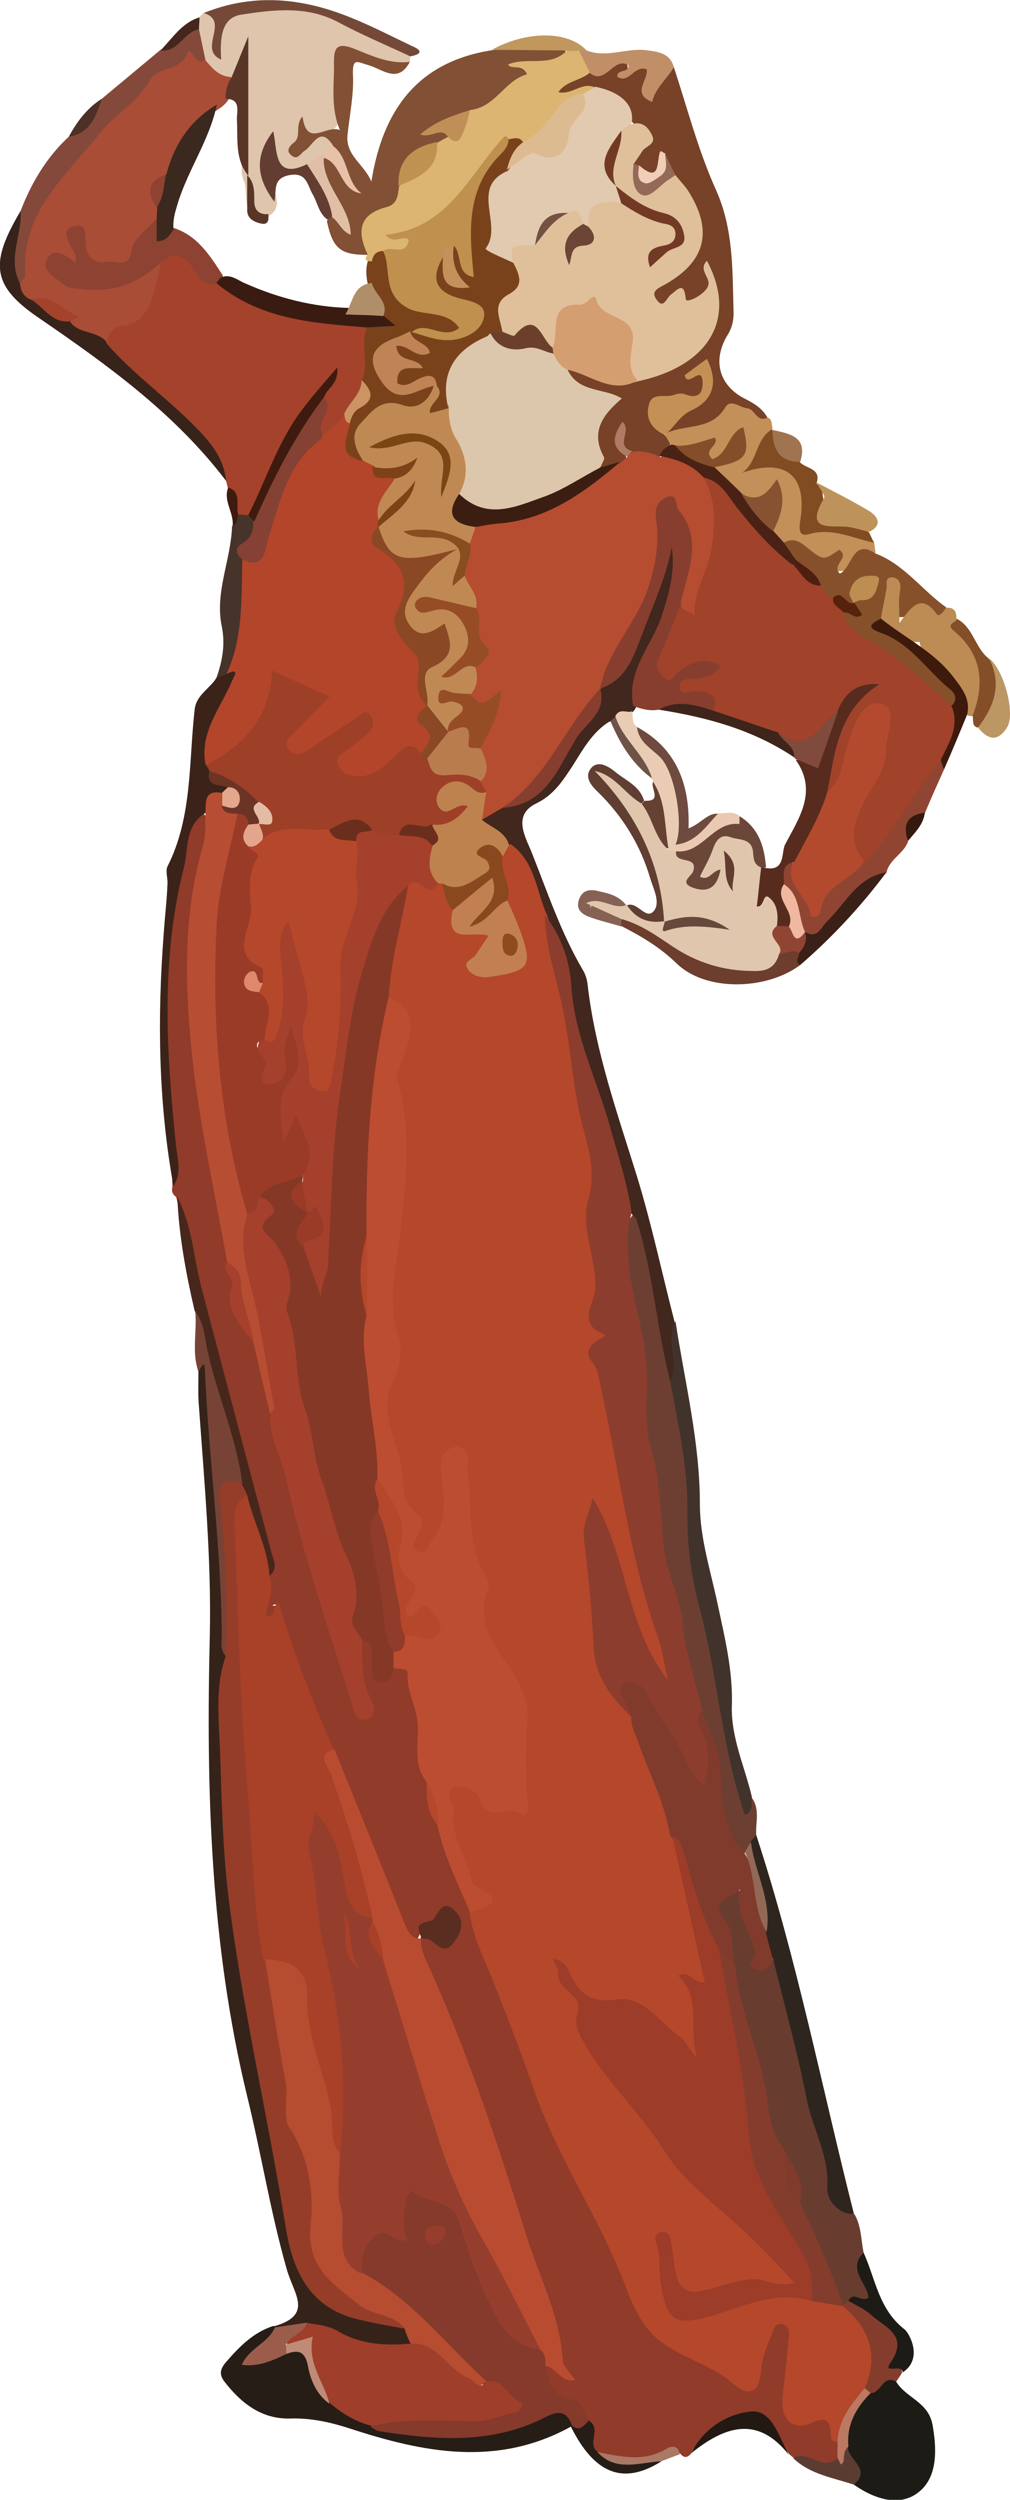 <svg xmlns="http://www.w3.org/2000/svg" xml:space="preserve" viewBox="0 0 186.3 461.1">  <style>    .st0{fill:#913b2a}.st1{fill:#a4422c}.st9{fill:#261d17}.st10{fill:#1c1b16}.st20{fill:#904533}.st29{fill:#843c2d}.st45{fill:#3e1b0e}.st46{fill:#b5472b}.st49{fill:#a94028}.st52{fill:#a4402c}.st58{fill:#8e4232}.st59{fill:#7a421b}.st76{fill:#593528}.st79{fill:#803b2c}.st88{fill:#873e2e}.st109{fill:#963e2d}.st121{fill:#723a24}.st131{fill:#6c2e1c}  </style>  <path d="M146.3 453.3c-.2-.2-.5-.4-.7-.6-6.6-8.5-6.6-8.5-15.5-2.5-.9.6-2.2.9-2.5 2.2-.6.8-1.3 1.2-2.1.2-1.2-1.3-2.5-.3-3.4.2-3.6 2.1-7.2 2-10.9.6-3.9-.9-1.5-5.2-3.8-6.9-.8-2-2.6-2.8-4.3-3.9-2.4-1.5-3.8-3.5-2.5-6.5.5-.8 2.9 1.6 2.1-1.7-2.1-8-4.9-15.8-7.4-23.7-5.2-16.4-10.8-32.7-17.6-48.6-.6-1.4-1.2-2.8-.4-4.3 1.3-1.9 3-.2 4.5-.6 1.1-.3 1.7-1.1 1.5-2.2-.2-1.4-1.1-1.1-2.2-.8-2 .6-3.4 1.5-4.1 3.6-2.7.2-3.2-1.8-4-3.6-4.5-10.3-8.7-20.7-12.5-31.3-3.9-8.6-7.8-17.3-9.6-26.8 0-.5-1 .2-.4.1.3-.1.4 0 .4.3.3 1.3.2 2.4-1.4 2.4-1.3 0-1.6-1.1-1.5-2.1.2-2.1.6-4.2.7-6.4.7-2.6-.3-4.9-.9-7.3-4.2-14.6-7.9-29.4-11.5-44.1-1.5-6-2.3-12.2-3.8-18.2-.7-.5-.9-1.1-.7-1.9-.3-11.5-2-22.9-1.8-34.5.2-9.8 1.4-19.4 3.1-29 .4-2.5 1.1-4.9 4.1-5.6 2.3 1.8 1.5 4.2 1 6.4-3.3 17-3.6 33.8.4 50.8 1.9 8 2.5 16.4 3.9 24.5.5 5.8 1.3 11.6 4.8 16.5 1.4 4.1 2.4 8.2 3.2 12.4-.1 5.1 2.4 9.5 3.6 14.3 3.3 13.3 6.9 26.5 12.2 39.8-.4-4.2-2.2-8.1-.3-11.9 3-1.2 3.3 1.1 3.5 3 .3 2.4 1.2 2.7 3.1 1.5 2.8-.7 3.3 1.2 3.9 3.3 1.8 5.9 1.3 12.1 2.6 18.1.6 2.7.9 5.4 2.2 7.9 1.7 5.4 4.2 10.6 6.2 15.9.9 5.5 3.3 10.4 5.4 15.4 4.3 10.1 7 20.8 12.3 30.4 5.1 9.3 9 19.2 14.1 28.6 1.6 2.9 3.8 4.9 6.8 6.3 3.1 1.5 6.4 2.8 9 5.2 2 1.8 3.7 1.5 4-1.5.2-2.3 1-4.5 2-6.6.6-1.2 1.4-2.4 3-2.1 1.9.3 2.4 1.8 2.3 3.3-.2 3.5-.5 6.9-.6 10.4-.1 3 .2 5.1 4.1 3.9 4.6-1.4 3.7 3 5.1 5.1.3 1 .3 1.9-.1 2.9-2.8 3.4-5.7.1-8.6-.3z" class="st0"></path>  <path d="m42 89.9-.3-1.2c-3-5.5-6.8-10.2-11.8-14.1-4.2-3.3-8.7-6.4-10.9-11.7 0-1.5.6-2.8 1.9-3.2 4.8-1.6 6.5-5.2 7.2-9.7.1-.8.5-1.6 1-2.3 2.6-2.5 4.9-1.8 7.1.5 1.1 1.2 2 2.6 3.8 2.9 8.1 6.2 17.8 7 27.3 8.4 1.9 3.4.9 7 .4 10.5-.2 2.6-1.6 4.6-3.2 6.5-1 2.2-2.5 3.8-5 4.1-3.2-2.3.5-5-.5-7.5.1-.5.3-.9.8-1.2-.4 0-.6.4-.8.6-4.2 5.6-7.5 11.7-10.1 18.3-.7 1.8-1.3 3.8-3.3 4.8-.7.2-1.4.1-2-.3-.6-1.7-.6-3.7-1.6-5.4z" class="st1"></path>  <path fill="#774227" d="M124.3 12.4c2.5 7.6 4.5 15.4 7.8 22.7 3.2 7.2 3 14.7 3.2 22.1.1 1.6-.2 3.2-1.1 4.6-2.9 4.8-1.5 9.4 3.3 11.8 1.6.8 3.2 1.8 4.1 3.5.1.4 0 .9-.1.8-6.1-2.9-10.9 1.9-16.3 2.8-.9.1-1.6 0-2.4-.4-.5-3.8 2.6-4.7 5-6.1 3.1-1.8 3.5-3.7 1.1-6 2.1 2 1.7 4.8-.8 5.6-.8.3-1.6.1-2.5.1-5 .4-5.2.8-3.5 5.8.5.8 1.6 1.1 1.5 2.3-.4 1.2-1.3 2-2.5 2.5-1.7.2-3.3-.2-4.9-.6-.8-.5-1.7-.8-2-1.9-.1-.4-.1-.6-.1-.6-.4 1.2.8 1.9 1.4 2.8 0 .8-.4 1.3-1.1 1.7-1.3.7-2.7 1.2-4.2.5-2.3-6.7-1.5-9.4 3.5-12.6-6.7-.8-8.7-2-9.2-5.9 2.5-.9 4.4.9 6.6 1.4 2 .5 3.9.8 5.9.1 11.5-2.4 14.9-9.2 13.8-18.6.5 3.9-1.1 5.8-4.9 4.7-1.2-.4-1.7 0-2.5.5-1.2.8-2.5 1.4-3.4-.1-.9-1.5-.1-2.8 1.1-3.9.8-.6 1.7-1 2.4-1.7 5.7-5 6.1-8.2 1.8-14.4-.6-.8-1.2-1.6-1.7-2.4-.6-1-.9-2.1-1.5-3.1-1.5 2.3-3.1 3.7-5.5 1-.3-.3-.5-.7-.7-1.1.1-2.6 4.1-4.8.8-7.7-1.9-2.6-4.2-4.8-7.6-5.2-.8-.1-1.6 0-2.5.1-1.5.2-3.6 1.6-4.2-.6-.5-1.8 1.7-2.5 3.1-3.3.7-.4 1.5-.6 2.4-.7 1.6.2 2.8-.9 4.2-1.2 1.4-.4 3.7-2.5 3.7 1.4 0 .5.3-.1.4-.1 4.2-2.7 3 1.1 3.5 2.9 1.9-1.2 2.6-3.1 4.6-3.5z"></path>  <path fill="#dec5ac" d="M36.8 3.1c.3-.3.6-.5.8-.8 4.5 0 2.1 3.1 2.3 5.2.6-4.7 3.2-6.1 7.9-6.4C55.2.6 61.9 2 68 6c2.5 1.6 5.8 1.5 7.7 4.3 0 .4-.1.7-.1 1.1-3 2-5.7.2-8.5-.7-3-1-4.4-.1-4.2 3.1.1.8 0 1.6 0 2.5 0 7.9 0 7.9-7.5 9.6 2.4.6 4.5-2.9 6.7 0 .2 1.4-.8 2.2-1.7 3-1.1.9-2.2 1.8-3.6 2.4-5.6 1.4-6.4.9-6.9-4.2-2.3 3.6 1.1 6.8 1.2 10.5-.2 1.1-.7 1.9-1.8 2.3-5.3.4-3.3-4.1-4.3-6.5-.2-.5-.3-.9-.4-1.4-.3-7.4-.6-14.8.1-21.4-.4 1 0 3.3-2.2 4.3-2.9.5-4.2-1.5-5.6-3.4-.8-2-1.6-4-1.4-6.2.4-.9.8-1.5 1.3-2.2z"></path>  <path fill="#693c30" d="M157.6 408.4c1.3 2.2 1.2 4.7 1.7 7.1-.6 1.8-.2 3.7.7 5.1 2.3 3.7.2 4.4-2.8 4.9-.4.2-.9.2-1.4.3-.5-.1-.9-.3-1.2-.6-2.8-6-5.4-12.1-7.7-18.3 0-3.8-1.4-7-3.6-10-3.8-6.3-3.2-13.7-5.7-20.4-1.6-4.3-3.3-8.6-3.1-13.3-1.3-3.2-.9-6.8-2.6-10-1.3-2.3 1-3.6 2.8-4.3 2.5-1 2.7 1.1 2.9 2.7.4 3.3 2.9 5.9 2.8 9.4 0 1.4 1.6.1 2.5.4 2.1.8 2.1 2.9 2.5 4.6 2.6 12.6 6.3 24.9 8.9 37.5.4 1.7 1 3.9 3.3 4.9z"></path>  <path fill="#35231a" d="M50.5 429.1c7.4-2.1 3.7-5.9 2.4-10.5-3-10.5-4.7-21.3-7.3-31.9-6.8-28-7.6-56.5-6.9-85.1.3-14-1-28.1-2-42.1-.2-2.1-.1-4.3-.1-6.5-.2-.8-.5-1.9.5-2.1 1.2-.3 1.7.9 1.8 1.8.4 4.8 1.5 9.4 1.5 14.3-.1 12.7 2.3 25.3 2.3 38-1.2 12.4-.8 24.8.2 37.1.8 9.5 2.1 19.1 4 28.5 2.6 13 4.9 26 7.4 39.1 1.5 7.6 4.1 14.5 12.4 17 2.7.8 5.6.9 8.1 2.1 1.2.9 1.8 2 1.3 3.5-4.2 2.8-8.3.9-12.4-.3-2.2-.6-4.2-1.9-6.6-2.1-1.9-.5-3.7.7-5.6.2-.5-.2-.8-.6-1-1z"></path>  <path fill="#825034" d="M61.4 26.8c-2.4-3.7-3.6 0-5.2 1-.8.5-1.3 1.8-2.4.9-1.1-.8-.5-1.7.4-2.4 1.5-1.1.1-3.2 1.6-4.8.8 5.9 4.4 1.4 6.9 2.5-1.8-4.3-1-8.5-1.1-12.6 0-2.5.5-3.6 3.5-2.5 3.3 1.3 6.7 3 10.5 2.5-2.2 4.2-5.1 1.3-7.7.6-1.9-.5-2.9-1.5-2.8 1.7.2 3.7-.6 7.4-1 11.2-.4 3.8 3.1 5.4 4.4 8.6 2.1-13.2 8.5-22 22-24.2 4.5-.6 9-2.1 13.6-.5 1.2 3.1-1.1 3.1-3 3.4-2.2.3-4.4-.4-6-.5-1.2-.2-.4 1-.6.4-.1-.2.1-.2.5-.2 2.6-.2 3.9 1 1.9 2.9-2.8 2.6-5.1 6.1-9.4 6.8-2.4 0-4.3 1.6-6.6 1.8.8.4 1.9.4 2 1.6-.3 1-1.1 1.5-1.9 2-3.8 1.4-6.5 3.6-6.5 8-.1 1.6-.6 3.2-2 3.7-4 1.5-5.3 4.3-4.3 8.3-5.3.1-6.8-1-7.9-6.2.2-.5.5-.7 1-.9.5-.5 1.7 1.2 1.4-.1-.4-1.8-1.4-3.6-2.5-5.2-1.2-1.6-1.9-3.4-.6-5.4 2.8-.7 3.2 1.7 4.4 3.2-1.3-1.7-2-3.6-2.6-5.6z"></path>  <path fill="#6d3f33" d="M138.6 331.5c1.7 2.2.7 4.7.9 7.1-.4.5-.4 1.3-.7 1.8-.5.8-1 1.6-2.1 1.4-4.7-3.3-4.2-8.8-4.7-13.4-.5-4.5-1.6-8.6-3.3-12.7-2.5-6.2-2.8-12.9-4.6-19.2-2.5-9-2.7-18.2-4.8-27.2-1.1-4.9-1.1-9.8-1.4-14.7-.3-5.7-.7-11.5-2.6-17.1-1.6-4.8-1.8-9.6 1.8-13.9 2 2 2.6 4.6 3 7.1 1.3 7.8 3.5 15.5 4.7 23.3 3.2 23.6 5.6 47.3 10.6 70.7.5 2.4 1.5 4.7 2.4 7 0 .1.3.1.4.1.3 0 .3-.2.4-.3z"></path>  <path fill="#41271d" d="M123.6 254.7c-2.5-9.8-3.1-20-6.2-29.7-.1-.4-.6-.8-.9-1.1-1.8-1.5-2-3.8-2.5-5.8-2.4-8.4-4.7-16.9-8.1-25-1.2-3-.9-6.2-1.4-9.3-.8-5-2.3-9.6-4.6-14.1-2.6-4.2-2.9-9.6-6.8-13.1-1.1-2.3-4.4-2.7-4.8-5.6 1-1.4 2.4-2.2 3.9-2.9 4.9-1.2 8.5-3.8 10.5-8.7 1.8-4.3 6.2-7.2 7-12.1.2-.4.5-.8.8-1.2 6.7-5.3 7.8-13.5 10.4-20.9.7-1.9.3-5.4 2.9-4.9 2.8.5 1.6 3.8 1.3 6-.7 5.5-3.3 10.4-5.5 15.4-1.2 2.6-2.2 5.1-2 8-.1.4-.3.9-.6 1.3-.7.9-1.8 1.2-2.8 1.6-.6.3-1.1.5-1.8.5-3.2 2-4.9 5.2-6.8 8.2-1.8 2.7-3.4 5.3-6.7 6.9-4.5 2.2-1.9 6.3-.8 9.1 2.9 7.3 5.4 14.8 9.4 21.6.5.8.8 1.8.9 2.8 1.4 12.2 5.5 23.7 9.1 35.3 2.7 8.8 4.6 17.8 6.9 26.7.7 3.2-.4 6.5.6 9.7.5.7-.3 1.5-1.4 1.3z"></path>  <path d="M105.3 447.6c-13.6 7.5-27.2 4.8-40.9.3-3.4-1.1-7-1.9-10.7-1.8-5.4.2-9.2-2.8-12.3-6.8-1-1.3-.8-2.3.2-3.5 2.5-2.9 5.1-5.6 8.9-6.8l.2.3c.3 4-3.5 4.5-5.1 6.4 2-1 4.6-1.6 7.1-2.5 2.7-.8 4.4 0 5.2 2.8.7 2.4 1.5 4.7 3.5 6.3 2.6 1.8 5.3 3.3 8.3 4.3 9.4 1.8 18.8 2.7 28-1.2 2.6-1.1 5.9-2.9 8.3.8.1.7-.2 1.1-.7 1.4z" class="st9"></path>  <path d="M165.3 439.3c1.8 3 5.9 3.7 6.7 7.9.8 4.4.9 9.1-1.9 11.9-3.6 3.6-8.6 2-12.6-.8.4-2.7-2.1-4.7-2-7.4-.7-4.1 1.1-7.2 4-9.8 2-.5 2.9-4.6 5.8-1.8z" class="st10"></path>  <path fill="#41332b" d="M123.6 254.7c1.8-3.5-1-7.5 1-11 1.7 11.2 4.5 22.2 4.5 33.8 0 6.2 2 12.3 3.3 18.5 1.3 6.1 2.8 12.2 2.6 18.6-.2 5.9 2.4 11.3 3.7 16.9-.2 1.2.3 2.7-1.3 3.3-4.3-12.5-5-25.7-8.4-38.3-1.5-5.7-2.3-11.6-2.2-17.5.1-8.3-1.7-16.2-3.2-24.3z"></path>  <path fill="#c29058" d="M123.7 82c-.4-.6-.7-1.2-1.1-1.9h-.1c3.6-2 8.7-.5 11.3-5 1-1.6 2.7.1 4 .2 1.5.1 1.8 2.8 3.8 1.7.9.4.7 1.3.9 2-.4 2.4-1.7 4.3-2.7 6.2 7-.7 10.2 3.1 9.4 11.7 4.3-.3 8.6 0 12 3 .1.7.2 1.3.3 2-.6.6-1.7.5-2.2 1-4.1 4.6-7.6 1.8-11-.8-1.3-1-2.7-1.3-4.1-1.6-1.2-.5-1.9-1.4-2.3-2.6-.5-2.5 1.8-4.7.8-7.5-1.8 2.6-4 2.6-6.5 1.1-1.7-1.8-4.5-2.7-4.9-5.7 2-1 4.2-1.9 5-4.6-1.5.7-1.9 2.3-2.9 3.1-.8.6-2.4 1.4-2.5.7-.7-4.7-4.3-1.2-6.2-2.4-.4.1-.7-.2-1-.6z"></path>  <path fill="#86512a" d="M144.6 100.1c1.8-1.1 3.2 0 4.4 1 2.9 2.3 2.9 2.3 5.8.3 2.1 1.5-1.5 2.7.1 4.4 2.3-1 2.3-6.6 6.6-3.7 5.3 2 8.6 6.8 13 9.9.3 1.8-.7 2.4-2.3 2-.9-.2-1.7-.9-2.8-.7-4.7 1-4.7 1-5-3.7 0 1.8-.5 3.1-1.1 4.4-.5 1.5.7 2 1.7 2.5 4 2.3 6.8 6 10.2 9.1 1.4 1.2 3.3 3.2 0 4.8-6.5-3.5-11.3-9.3-17.8-12.8-1.4-.7-2.7-2-2.4-4 .4-1.3 2.8-.6 2.5-2.6.4-1.1 1.8-1.3 2.3-2.4-2-.2-1.8 1.5-2.3 2.6-1.6 1.7-2.8-1.4-4.4-.3-1.2-.3-1.9-1.1-2.5-2.1-1.1-2.1-3.2-3.2-4.7-4.9-.7-1.2-2.1-2.1-1.3-3.8z"></path>  <path fill="#2e251e" d="M138.4 339.7c.4-.4.7-.8 1.1-1.2 7.5 22.9 12.1 46.5 18 69.8-2 .4-5-1.9-4.9-4.7.4-5.9-2.7-10.9-3.8-16.4-1.7-8.7-4.1-17.3-6.2-25.9-2.2-1.3-1.7-3.8-2.3-5.8 0-3.5-1-6.8-1.9-10.1-.5-1.8-.8-3.8 0-5.7z"></path>  <path fill="#3c2319" d="M37.8 150c-3.8 2.4-3 6.7-3.9 10.1-4.3 17-3.2 34.2-1.4 51.5.3 2.4 1 4.9-.5 7.2-2.8-15.4-3-31-1.8-46.6.2-3.1.6-6.3.7-9.4 0-1-.4-2.2 0-3 4.6-9.1 3.9-19.2 5-28.9.3-2.8 2.9-3.9 4.1-6 .7-.6 1.4-1.2 2-1.8 2.8.7 3 1 1.4 4-2.2 4.1-4.3 8.1-4.3 12.8 0 .6.1 1.3.2 1.9 0 1.8 2.2 1.8 2.7 3.2 0 .8-.5 1.2-1 1.6-1.7.7-2 2.5-3.2 3.4z"></path>  <path fill="#85493b" d="m36.7 5.4 1.2 5.7c-.3 3-2.8 1-4.1 1.5-4.4 1.8-7.2 5.5-10.1 8.6-5.6 6-11.9 11.6-15.6 19.3-1.3 2.7-1.9 5.2-2.1 8-.1 1.8.5 5-3.4 3.6-2.5-4.7 0-8.9 1.2-13.2 2-5.2 4.8-9.9 8.9-13.7 2.8-1.6 4.2-4.5 6.1-7l10.8-9c2.8-.4 3.5-4.8 7.1-3.8z"></path>  <path fill="#37231a" d="M3.8 38.9c.3 4.5-2.5 8.9-.1 13.4 1.1.6 1.9 1.6 2.9 2.4 2.1 1.5 4.1 3.2 6.6 4 2.2 1.5 5.6 1.4 6.5 4.7 4.8 5.5 10.7 9.7 15.9 14.9 2.9 2.9 5.7 6 6.1 10.4-9.4-12.4-21.9-21.4-34.6-30.1-8.8-6-8.9-10.2-3.3-19.7z"></path>  <path fill="#bd8c55" d="M162.5 114c.3-1.8.7-3.5 1-5.3.2-.8-.4-2.3 1.1-2.2 1.2.1 1.7 1.1 1.4 2.6-.3 1.6-.1 3.4-.1 5.8 2-2.6 3.9-5.8 6.9-1.6.4.6 1.3-.5 1.7-1.2 1.5-.1 2 .7 1.9 2.1 1.2 2.9 3.7 5 4.6 8.1 1 3.5 1.9 7-1.7 9.8-.3 0-.7-.1-.9-.2-.4-6.2-7.6-7.8-8.8-13.5-3.5.3-5.5-1.7-7.1-4.4z"></path>  <path fill="#784337" d="M41.8 305.6c-1.3-1.2-.9-2.7-.9-4.2-.1-16.2-2.4-32.3-3.1-48.6-.1-2.3-.8-.3-1.2.2-1.3-3.7-.2-7.5-.6-11.2 1.1-.2 1.4.7 1.6 1.4 2.9 9.2 5.1 18.7 7.7 28 .2.8.2 1.6-.1 2.4-4.6 2.7-2.9 7-2.4 10.6.9 6.3.2 12.5.3 18.7-.1 1.1-.5 2.1-1.3 2.7z"></path>  <path d="M174.1 142c-1.2 2.7-2.4 5.3-3.5 8-1.5 1.4-3.5 2.6-3.1 5.2-.8 2.3-3.5 3.3-4 5.8-3.9 2.8-7.4 6-10.3 10-1.4 1.9-2.9 3.4-5.3 1.3-1.9-2.9-2.2-6.6-4.2-9.5-.2-1.8-.5-3.7 2-4.2 2.5 2.2 2 6.1 5 8.5.8-4.8 5.6-5.6 8-8.9 4.7-4.8 7.3-11 11.8-16 .8-.8 1.2-2 2.4-2.4 1.4.2.9 1.4 1.2 2.2z" class="st20"></path>  <path fill="#47271c" d="M44.7 273.7c-1.1-8.6-4.7-16.5-6.5-24.9-.5-2.4-.6-5-2.3-7-1.6-6.9-2.9-13.9-3.2-21 2.7 5.1 3 11 4.4 16.5 4.3 16.3 8.6 32.6 12.9 48.8.4 1.6 1.4 3.1-.2 4.5-3-4.2-3.4-9.4-5.2-14-.2-.9-.4-1.9.1-2.9z"></path>  <path fill="#814c22" d="M161.2 100.1c-3.9-.8-7.6-2.8-11.9-1.6-2 .6-1.9-.9-1.7-2.4 1.4-8.4-2.7-11.7-10.7-8.9 2.9-2 2.4-6.2 5.5-8v.1c1.8 1.9 2.6 4.6 5.1 5.9 1.1 1.3 4.1 1.1 3.1 4 .4.3 1.1.7 1.1 1-.1 5.9 5.2 5.9 8.6 8 .3.6.6 1.3.9 1.9z"></path>  <path fill="#744938" d="M75.7 10.4c-4.5-2.1-9-4-13.3-6.3-5.8-3.1-12-2.3-17.9-1.4-3.9.6-3.9 4.8-3.7 8.3-4.4-1.9 1.7-7.1-3.2-8.6 8.6-3.5 17.2-2.9 25.7.3 4.3 1.6 8.3 3.7 12.5 5.7 1.2.5 2.9 1.4-.1 2z"></path>  <path fill="#46332a" d="M41.8 124.3c-.6.3-1.3.5-1.9.8 1.1-3.1 1.7-6.2 1-9.6-1.3-6.3 1.7-12.2 1.9-18.4.6-.6.1-1.8 1-2.2.6 0 1.2.1 1.8.1.8.1 1.3.6 1.6 1.3 1.3 2.9-2.7 4.7-1.5 7.6 0 4.6.2 9.1-.6 13.7-.4 2.7-1.5 4.8-3.3 6.7z"></path>  <path fill="#6d3d2e" d="M147.6 178c-6.3 4.7-17.5 4.9-22.8-.3-3.1-3-6.5-5-10.2-6.9-.4-.5-.3-.9.1-1.3 2.1-1.1 3.8.3 5.5 1.2 3.3 1.8 6.3 4.3 9.9 5.5 4.2 1.4 8.6 2.7 12.7-.4 1.4-.9 2.7-1.8 4.4-.7 1.1.9.4 1.9.4 2.9z"></path>  <path fill="#c08f67" d="M124.3 12.4c-1.3 2.2-3.4 3.8-4 6.4-3.9-1.5-.7-4-1-6-2.3-.9-3.2 2.7-5.4 1.4-.3-1.5 2.3-.7 2-2.2-2.8-1.6-4.2 3.9-7.2 1.4-1.2-1.2-3.2-2-1.8-4.3.5-.2.9-.1 1.3.2 3.7 1.5 7.5-.6 11.3 0 2.2.3 4.1.6 4.8 3.1z"></path>  <path fill="#613e32" d="M115.6 167c2-.9 3.6 3 5.1.9 1.1-1.6-.2-4-.8-6-1.8-6.1-5.1-11.4-9.6-15.8-1.6-1.5-2.5-3-1.2-4.5 1.2-1.3 2.9-.4 4.3.7 2 1.7 4.6 2.6 5.4 5.4-.2.2-.3.4-.5.5-2.3.2-3.4-1.9-4.9-2.8-.1-.8-.4-.5-.1-.2 6.2 6.9 10.1 14.6 9.9 24.1-.2.5-.5.8-.9 1.1-3.1 1.1-5.2-.5-6.9-2.8.1-.1.1-.4.2-.6z"></path>  <path fill="#3e1a0c" d="M174.1 142c-.2-.7-.4-1.3-.7-2 0-3.4 1.1-6.6 2.1-9.8 1.2-1.1.7-2.3-.2-3-4.3-3.5-7.4-8.6-12.9-10.5-2.9-1-1.5-1.8.1-2.6 4.6 3.7 10 6.2 13.6 11.1 1.6 2.1 2.9 3.9 2.3 6.6-1.4 3.4-2.8 6.8-4.3 10.2z"></path>  <path d="M165.3 439.3c-2.5-1.4-2.8 2.3-4.8 2.1-.8-.1-1.3-.6-1.6-1.3 1-5.4-.6-10.2-3.5-14.7.3-.3.7-.6 1-1 3.7 0 5.8 2.5 8.3 4.7 2.8 2.5 1.1 5.7 1.7 8.5-.3.6-.7 1.1-1.1 1.7z" class="st29"></path>  <path d="M166.5 437.6c0-1.7-3.7.4-2.3-1.7 3.6-5.2-1-6.6-3.5-8.9-1.2-1.1-2.8-1.8-4.2-2.6.9-1.9 2.4.4 3.7-.6-.2-2.7-4-5.2-.9-8.3 2.2 4.9 2.8 10.5 7.6 14.2.9.8 3.4 5.4-.4 7.9z" class="st10"></path>  <path fill="#be935b" d="M160.3 98.1c-1.3-.3-2.5-.7-3.8-.9-3.1-.4-8.3 1.1-4.5-5.3.3-.5-.9-1.9-1.4-2.9 3.3 1.7 6.6 3.4 9.8 5.3 1.7 1.1 2.3 2.7-.1 3.8z"></path>  <path fill="#3b2017" d="M147.6 178c-1.1-.6-.2-1.4-.2-2.2-.4-1.3 0-2.4.6-3.5.2-.1.3-.3.5-.4 2.4 1.4 2.9-.9 4.1-2 3.4-3.3 5.5-8.1 10.9-9-4.7 6.3-10 12-15.9 17.1z"></path>  <path fill="#844e28" d="M179.4 132c2.3-5.9 1.7-11.3-3.3-15.5-2-1.6.6-1.6.3-2.4 3.1 1.5 3.4 5.3 5.9 7.3 3.6 4.7 2.8 9.9-2 12.8-1.1-.3-.7-1.4-.9-2.2z"></path>  <path fill="#221913" d="M127.5 452.5c2.3-4.7 6.8-7.3 11.1-7.7 3.8-.3 5.1 4.7 6.9 8-5.8-7.4-11.9-5.2-18-.3z"></path>  <path fill="#bc9663" d="M180.4 134.2c3-3.9 4.5-8.1 2-12.8 2.8 2.1 4.9 10.2 3.4 12.7-1.8 2.9-3.6 2.3-5.4.1z"></path>  <path fill="#c0975d" d="M108.1 9.2c-.5 0-1 .1-1.4.1-.8.7-1.5.6-2.3 0-4.6 0-9.1-.1-13.7-.1 6.3-3.5 13.9-3.6 17.4 0z"></path>  <path d="M108.6 446.5c2.5 1.4-.5 4.3 1.7 5.8 3.6 2.7 7.9.9 11.7 1.7-7 4.4-12.3 2.4-16.7-6.4l.3-.3c1.6 1.8 1.5-2.1 3-.8z" class="st9"></path>  <path fill="#5b3c32" d="M156.4 451.3c-.1 2.4 4.5 4.1 1.1 7-3.9-1.3-8.1-1.9-11.2-4.9 2.7-1.7 5.4 2.6 8.2 0 1.2-.1-.1-2.7 1.9-2.1z"></path>  <path fill="#866255" d="M114.6 169.6v1.3c-1.9-.6-3.8-1-5.7-1.7-1.4-.5-2.8-1.3-2.1-3.3.7-1.9 2.2-1.9 3.7-1.5 1.9.4 3.8.9 5.1 2.7-2.2 2.1-4.2-.4-6.2-.3-.8-.2-.4 1.1-.4.4 0-.1.1-.2.3-.1 2.1.2 4.3 0 5.3 2.5z"></path>  <path fill="#654133" d="M118.9 147.7c3.7.2.5-2.8 1.8-3.8h.8c2.6 3.9 3.5 8.2 2.5 12.8-3.4-.7-5.1-3.3-5.6-8.5l.5-.5z"></path>  <path fill="#a07450" d="M147.6 85.2c-4 0-5.1-2.5-5.1-5.9 3.1.7 6.6 1.2 5.1 5.9z"></path>  <path fill="#6e5348" d="M112.6 133c.4-.3.7-.7 1.1-1 3.4 3.4 7.2 6.5 6.9 12l.1-.1c-3.9-2.7-6.3-6.6-8.1-10.9z"></path>  <path fill="#a97966" d="M121.9 454c-4 .2-8.3 2-11.7-1.7 4.3.8 8.5 1.9 12.7-.6 1-.6 2.2-.7 2.5 1-1.2.4-2.3.9-3.5 1.3z"></path>  <path fill="#4d3026" d="M18.8 18.2c-1.1 3.2-2.1 6.4-6.1 7 1.5-2.8 3.4-5.3 6.1-7z"></path>  <path fill="#44261d" d="M36.7 5.4c-2.8.5-3.8 4.3-7.1 3.9 2.2-2.2 3.9-5.1 7.2-6.1 0 .7-.1 1.4-.1 2.2z"></path>  <path fill="#36190e" d="M167.5 155.1c-1.1-3-.1-4.8 3.1-5.2-.3 2.3-1.9 3.7-3.1 5.2z"></path>  <path d="M43.9 94.8c-.1.8-.1 1.8-1 2.2.3-2.4-1.8-4.6-.8-7.1 2.5.9 1.4 3.2 1.8 4.9z" class="st45"></path>  <path d="M155.5 425.4c5.2 4.3 6.5 9.4 4 15.1-1.6 3.3-3.8 6.4-5 9.9-1.5 0-1.2-.9-1.3-2-.2-1.9-.9-2.6-3.2-1.6-3.9 1.8-6.2-.6-5.6-5.2.4-3.5.8-7 1.1-10.5.1-1 .1-2.1-1.2-2.4-1.3-.3-1.5.8-1.9 1.8-.9 2.1-1.8 4.2-2 6.6-.3 4.2-2.1 5.2-5.3 2.5-3.8-3.3-8.7-4.5-12.7-7.3-3.5-2.4-5.4-6.3-6.8-10-4.7-12.7-12.6-23.9-17.1-36.8-2.3-6.7-4.9-13.4-7.5-20-1.7-4.3-3.9-8.3-4.4-13 1-1.3 2.5-1.8.5-4.1-3.9-4.7-4.8-10.8-5.2-16.8-.2-2.9 1.6-3.8 4.3-2.7.6.2 1.3.5 1.8.9 1.9 1.7 4.1 4 6.5 2.5 2.2-1.3 1.2-4.6 1.4-7 .7-8.4-1.8-16-6.4-23-1.5-2.3-2.3-4.8-1.4-7.6.3-1 .5-2 .1-2.9-3.2-7.1-2.7-14.9-3.8-23.1-2.3 2-1.4 4-1.4 5.7 0 3.9 0 7.7-2.7 10.8-.9 1-1.8 2.1-3.4 1.5-1.5-.6-1.8-2-1.3-3.3.8-2.3.3-4-1.3-5.9-2.3-2.7-1-6.4-2.2-9.6-1.8-4.7-2.5-9.4-.8-14.5 1.2-3.8 1.2-7.9.2-11.8-.8-3.3-.3-6.5.4-9.8 2-10.3 2.7-20.8.7-31.2-.5-2.7.1-4.9.9-7.3 1.1-3.5 1.5-6.9-2-9.4-.9-7.1.8-13.8 3.4-20.3 1.4-3.6 4.2-.4 6.1-1.3.5 0 .9.2 1.2.5 1.3 1.4 1.7 3.3 2.2 5 .3 1.9 1.4 3.1 3.3 3.1 3.7.1 3.8 1.7 2.1 4.4-.5.8-1.4 1.5-.9 2.7 1.8 1 3.5-.3 5.2-.5 2.3-.2 2.6-1.3 1.9-3.4-1-2.8-2.7-5.4-3.2-8.3.4-2.8-1.7-5.4-.8-8.3.6-.8 1.2-1.5 2.2-1.8 4.5 3.2 4.7 8.6 6.7 13.1 3.8 10.8 5.6 22 7 33.3.1 1 .1 2 .5 2.9 2.7 5.8 1.7 11.8 1.9 17.9.2 7.4-.5 15.1 2.1 22.3.1.3.4.6.3.9-2.9 7.9.9 15.1 2.4 22.5 2.4 12 4.2 24.2 8.5 35.8.7 1.9 2.4 5.1-.5 6.1-2.8.9-3.4-2.7-4.2-4.6-2.7-6.6-5.1-13.3-6.4-20.4-.4-2.1-.8-4.2-2.7-5.9 1.6 12.3-1.9 25.7 7.5 36.5 3 7.1 6 14.2 7.8 21.7 1.4 7.3 2.9 14.6 4.8 21.8.6 2.1 2.9 5.4-1.6 6.8-.6.2.2 1 .3 1.6.6 3.3.6 6.6 1.1 9.9.1.9-.1 2.1-1.3 2.4-.9.2-1.5-.6-2-1.2-1.6-2.1-3.3-4-5.6-5.6-3.2-2.2-6-4.2-10.4-3.7-3.1.4-4.4-2.9-5.2-4.1 1.5 1.6 2.6 4.7 2.9 8.3.2 2.5 2.2 4.8 3.8 6.9 9.6 12.7 20.1 24.6 32 35.3.6.6 1.3 1.1 1.7 1.8.7.9 1.7 1.8 1 3.1-.5 1-1.7 1.2-2.6 1-5.5-.9-10.9 0-16.2 1.5-1.9.5-2.7-.8-3.3-2.3-.8-2-1.3-4.1-1.5-6.2-.4.5 0 1.1 0 1.8 1 10 1.7 10.4 11.1 7.8 5.2-1.4 10.5-3.4 16.1-1.8 2 0 3.7 1.2 5.3 2.5z" class="st46"></path>  <path fill="#bc4d31" d="M71.7 183.9c4.5 2.1 5.1 4.9 2.5 11.6-.5 1.4-1.3 2.3-.8 4.1 2.5 8.8 1.5 17.7.6 26.6-.7 6.8-2.8 13.3-.5 20.3.8 2.4.3 5.9-.9 8.2-2.8 5.5.2 10.1 1.3 15 .8 3.4-.3 7.5 3.6 10 .9.6 0 2.5-.6 3.7-.4.9-1.1 1.9 0 2.6 1.6 1 1.9-.8 2.5-1.5 3.4-3.8 2.4-8.5 2-12.8-.2-1.8-.3-3.2 1.3-4.3.9-.6 1.8-.8 2.8-.1 1.6 1.1.5 2.7.7 4 1 6.3-.3 12.9 3.1 18.8.5.8 1.1 2.1.8 2.8-3 7.3 2.5 11.8 5.4 17.2 1 1.9 1.9 4.3 1.8 6.4-.4 5.7-.4 11.3.1 17 .1.7-.8 1.7-.9 1.5-2-2.7-6.4 1.6-7.9-2.9-.6-1.9-3.2-3-4.8-2.4-2.1.8.1 2.9-.1 4.3-.7 4.4 2 7.9 3 11.7.2.8.4 1.9 1 2.2 5.9 2.9 2.4 3.8-1 4.8-2.2-5.2-4.8-10.3-6-16-.7-2.7-1.5-5.3-2-8-2.9-3.6-1.1-8-1.8-11.9-.5-2.7-1.9-5.2-1.7-8.1.1-1.1-1.5-.8-2.5-1-.9-.8-.9-1.7-.6-2.7.7-1.3 1.4-2.5 2.4-3.5 1.3-1 3.3 0 4.5-1.2-.2-1.8-1.2-1.5-2.2-1.3-2.8.6-3.4-1-2.7-3.1.7-1.9.8-3.4-.7-4.9-.7-.7-1.1-1.8-.9-2.8 1.3-6.1-1.9-11.1-4-16.4-1-8-2.2-16.1-2.7-24.1-.1-1.8-.3-3.6.2-5.4.3-4.8.2-9.5.1-14.3-.3-11.8.4-23.6 2.2-35.3.6-3.2.8-6.5 3.4-8.8z"></path>  <path fill="#863827" d="M71.7 183.9c-3.5 14.4-4.2 29.1-4.1 43.9-.8 5-.8 10 0 15-1.2 4.5.1 9 .4 13.4.4 5.5 1.8 10.9 1.6 16.5.2 2.1 1.6 4 .7 6.2-1.2 4.1-.2 8.2.6 12.1.9 4.5 1.3 9.1 1.7 13.6v2.9c-.2 1.6-.7 3-2.6 2.8-1.8-.2-1.3-1.9-1.4-3.1-.3-1.7 1-4.1-2-4.7-1.7-.4-2.8-1.6-2.7-3.1.9-8.4-3.1-16-4.7-23.9-1.1-5.3-2.1-11.1-4.7-16.2-1.2-2.3-1.6-4.7-.4-7.2.2-.4.7-1 .5-1.3-4.4-4.8-2-10.8-3-16.1-.2-.9.3-2-.6-2.8-3-2.5-4.5-5.5-2.9-9.4.2-.6-.8-1.4-1-2.2 1.3-3.8 4.6-3.7 7.7-4.3.5.2.8.4 1.1.8-.2 2.1-1.3 4.3.8 6.1.2.4.3.8.3 1.3-.3 1.7-1.8 3.5.3 5.1 1 2.6 1.6 5.2 1.8 7.6-.2-16.8 1.2-33.7 4.1-50.5 1.1-6.5 2.7-13 6-18.8 1.4-2.5 2.9-4.9 6.2-4.8-1.2 7.1-3.3 14-3.7 21.1z"></path>  <path d="M45.6 275.8c1.1 5 3.8 9.6 4.1 14.9.9 2.5-.2 4.8-.7 7.3 2.3.5 1.1-2 2.4-2.4 2.8 9.2 6.2 18.3 10.2 27.1-.7 4.7 2 8.5 3.4 12.6 1.5 4.2 2.3 8.6 3.6 12.8.5 1.8 1.1 3.9-.1 5.8-4.3 1.3-5-2.1-6-4.8-1.2-3.4-1.1-7.2-3.6-10.4 0 5.7-.9 11.5 1.1 17.1 2 5.7 3.1 11.5 3.3 17.5.1 4.1.3 8.3 1.2 12.4.9 4.1.7 8.3-1.8 12-2.5 0-2.2-2.1-2.4-3.6-1.2-8.6-5-16.7-5.3-25.6-.2-4.3-3.9-5.3-6.9-6.8-3.3-5.3-2.1-11.3-2.6-16.9-1.4-16.6-2.8-33.3-2.7-49.9 0-5.1-.9-10.2-.3-15.2.3-2.1.6-4 3.1-3.9z" class="st49"></path>  <path fill="#b94c30" d="M68.7 353.6c-2-9.1-4.7-18-7.8-26.7-.4-1-2.7-3.5.8-4.2 4.3 10.6 8.6 21.2 12.8 31.8.7 1.7 1.2 3.1 3.2 3.1-.2 1.4.3 2.6.8 3.8C86 377.8 91.7 395 97 412.1c2.4 7.7 6.3 15 6.8 23.3.1 1.1 1.3 2.2 2.3 3.6-2.7.6-3.5-2.4-5.5-2.6-1.1-.7-1.5-1.9-2.2-2.9-5-8.4-9.3-17.1-13.9-25.7-4.8-9-6.9-19.2-10.2-28.9-1.9-5.5-3.1-11.1-4.6-16.7-.4-2.4-1.3-4.7-1.5-7.2 0-.6.2-1.1.5-1.4z"></path>  <path fill="#853a2b" d="M99.6 433.4c1.1.7 1 1.9 1 3 .5 2.9 1.2 5.5 4.7 6.1 2.1.4 2.5 2.4 3.2 4.1-.8.8-1.6 2-3 .8-1.3-3.9-4.1-1.9-6-1-9.7 4.5-19.7 3.6-29.8 2-.4-.1-.8-.5-1.3-.7 1.7-2.5 1.9-2.9 5.3-2.1 5.4 1.2 10.8-1.4 16.3.1 1 .3 2.5-.7 3.6-1.9-1.1-1.6-2.5-3-4.3-3.8-8.4-6.2-14.9-14.4-23.4-20.5-.7-5.8.1-6.9 6-8.1.3-.1.7.3.7.1 0-.5-.3-.9-.3-1.4.1-1.9.8-3.6 1.6-5.1.7-1.3 1.8-1.9 3.3-1.3 3.8 1.6 7.5 3.3 9 7.8 1.1 3.4 2.7 6.8 3.9 10.2 1.9 5 5.3 8.6 9.5 11.7z"></path>  <path d="M47.8 220.8c2 .3 3.5 2.5 2.3 3.3-3.4 2.4-.7 3.4.5 5 2.4 3.4 3.9 7.1 2.3 11.4-.2.5 0 1.3.2 1.9 2.1 5.7 1.1 12 3.2 17.6 1.5 4.2 1.5 9 3 12.9 1.7 4.6 2.4 9.6 4.6 14.1 1.2 2.4 2.7 7 1.3 10.7-.9 2.3.9 3.3 1.6 4.8.1 3.7-.3 7.5 1.7 11 .6 1.1 1 3.3-1.1 3.7-1.7.3-2.1-1.4-2.4-2.6-4.3-13.8-9-27.5-12.2-41.7-.9-4.1-3.3-7.8-2.9-12.2-.3-7.3-2.7-14.1-4.3-21.1-1.1-5-2.4-10-1.3-15.1 1.7-.5 1.9-2.8 3.5-3.7z" class="st52"></path>  <path fill="#b74d32" d="M45.7 223.8c-1.9 5.2-.2 10.3 1 15.2 1.7 6.8 2.5 13.7 3.9 20.6.1.3-.5.8-.8 1.2l-3-12.9c-1.5-3.5-3.7-6.8-3.1-11.1.2-1.5-1.2-2.6-1.8-3.9-2.1-12.2-4.9-24.4-6.3-36.7-1.5-13.4-2-26.9 1.8-40.1.6-2 .4-3.9.5-5.9.1-2.1-.4-4.7 3.2-3.9.6.6.9 1.4 1.4 2.1.7.9 1.8 1.4 2.2 2.6.5 4.6-1.7 8.7-2.2 13.1-1.4 13.1-2.1 26.1.8 39 1.4 6.1.5 12.6 3.2 18.5.1.6-.2 1.5-.8 2.2z"></path>  <path fill="#5a2d21" d="M77.7 357.5c-.8-2.5-.8-2.5 1.6-3.2.2 0 .4 0 .5-.1 1.2-1.6 2.1-4.3 4.5-1.3 1.5 1.9.6 3.8-.6 5.4-2 2.7-3.3-.3-5-.7-.3 0-.7 0-1-.1z"></path>  <path d="M41.8 232.8c1.5.6 2.6 2.1 2.6 3.4 0 4.1 1.9 7.6 2.4 11.5-2.3-3.2-5.6-6-4-10.6.5-1.6-2.1-2.5-1-4.3z" class="st52"></path>  <path fill="#bb7862" d="M154.5 450.4c.1-4.1 2.6-7 5-9.9.4.3.7.6 1.1.9-2.7 2.7-4.5 5.9-4.1 9.9-.9.7-.8 1.7-.9 2.7 0 .2-.3.4-.5.6l-.6-1.2c-.1-1 0-2 0-3z"></path>  <path d="M78.7 328.6c1.2 2.5 2.4 5 2 8-2-2.4-2.1-5.1-2-8z" class="st46"></path>  <path fill="#b3452a" d="M41.8 124.3c3.1-6.8 2.7-14 2.9-21.2 4.5-2 4.6-6.7 5.5-10.4 1.4-5.7 4.4-9.8 9.4-12.6 1.5-1.1 3.3-2 3.9-4 1 .4 1.4 1.2 1.6 2.1.4 2.1-1.3 4.8 1.9 6.1.9.2 1.6.5 2.1 1.3.8 1.5 2.6 1.3 3.7 2.4.5 3.1-2.4 5.1-2.4 8 0 .4 0 .9-.1 1.3 0 .2-.1.4-.1.7-.5 3 2 3.9 3.8 5.2 2.4 1.7 3.1 3.7 1.5 6.3-2.2 3.6-1.9 6.9 1.4 9.7 1.2 1 1.2 2.2 1.1 3.6-.1 2.1-.2 4.3.9 6.2.1.4.2.9.1 1.4-.3 1.3-.3 2.5.4 3.7 1.5 2.6.5 4.3-2 5.3-2.4-.4-4.1 1-5.7 2.5-1.5 1.4-3.2 2.3-5.4 2.3-2.1 0-4-.4-4.9-2.6-.9-2.2.7-3.4 2-4.6 1-.9 2.1-1.6 3.4-3.4-3.4 1.5-5.5 3.4-8 4.8-2 1.2-4.3 2.8-6.2.5-1.8-2.2.3-3.9 1.7-5.6.9-1.1 2.2-2 3.2-3.7-3.2 1.6-5.7 1.5-6.3-2.9-1.3 6-4.9 9.8-8.9 13.3-1.2 1-2.6 2.3-4.4 1-1.1-6 2.8-10.4 4.9-15.4.6-1.2 1.3-2.4-1-1.3z"></path>  <path fill="#a94d37" d="M5.8 55.3c-1.4-.5-2-1.6-2.1-3 .3-.5 1-1.1 1-1.6-.9-11.6 7.5-18.2 13.7-26.1 2.8-3.5 7-5.7 9.2-9.7 1.5-2.8 5.7-1.6 7-5.1.6-1.5 1.4 2.6 3.2 1.2 1.3 1.5 2.5 3.1 4.8 3.2.8 1.4.1 2.7-.4 4.1-.5.8-1.2 1.4-2 1.9-4.5 2.9-6.8 7.5-9 12.1-2.1 1.6-2.5 3.7-1.7 6.1.1.7 0 1.4-.2 2.1-.7 1.9-2.7 3-3.2 4.9-.9 3.5-3.3 4.1-6.4 3.9-3.4-.2-4.8-2.2-5.1-4.1 1.5 2.7 0 4.1-4.2 3.2 3.5 4 9 4.6 14.2 1.9 1.7-.9 2.9-2.9 5.2-2.2-.7 2.6-1.1 5.4-2.1 7.9-.9 2.1-2.5 3.9-5 4.1-2 .2-2.8 1.4-2.9 3.2-1.7-2.5-5.5-1.5-7-4.2-1.8-2.2-4.4-2.9-7-3.8z"></path>  <path d="M29.8 48.3c-4.2 4-9.1 5.8-14.9 5-1-.1-2.2-.1-2.8-.6-1.5-1.3-4.4-2.4-3.5-4.7 1.1-2.6 3.5-1 5.4.5-.1-1 0-1.3-.1-1.5-.8-1.8-3-4.3-.5-5.2 3.1-1.1 2.1 2.3 2.5 4 .5 2.4 2.2 2.8 4.1 2.5 1.6-.2 3.8 1.3 4.3-2.2.3-2.1 2.9-3.8 4.5-5.7 1.1.5.6 3.8 3.1 1.6 4.5 1.4 6.8 5.1 9.2 8.8 0 .8-.6 1.2-1.2 1.5-2.5.5-3.4-1.5-4.4-3-1.7-2.4-3.5-2.9-5.7-1z" class="st58"></path>  <path d="M66.8 85.1c-3.5-1.2-3.7-1.8-2.2-7.1-.6-1.2-.1-2.4.8-3 2.1-1.3 1.9-3.1 1.4-5 1.3-3.1-.4-6.5.9-9.6.6-1 1.5-1.1 2.5-1 .4 0 .8.3 1.2.2-.5-.1-.8-.5-1.1-.9-.3-2.5-2.2-4.5-2.6-7-.2-1.3-.2-2.5.2-3.7.5-1.2.8-2.6 2.6-2.2C73 52 75.9 57.6 83.7 58.2c.9.1 1.6 1.2 1.3 2.3-.3 1.1-1.2 1.4-2.2 1.7-2.1.6-4.2-.6-6.4-.1-1.2.6-2.4 1-3.6 1.5-1.9.8-3.1 2.1-2.1 4.2.9 2.1 2 4.2 5.1 3.5 1.5-.3 3-2.7 4.6-.1.1 3.4-2 4.6-4.9 4.9-8.2 1-8.4 1.2-8.7 9z" class="st59"></path>  <path fill="#854133" d="M59.6 80.2c-.2.3-.2.7-.5.9-6.2 4.5-7.4 11.5-9.6 18.1-.6 1.9-.5 6.1-4.8 4-1.2-1-1.5-2.1 0-3 1.6-.9 2.1-2.3 2-4 2-8.4 6.6-15.4 11.2-22.5.4-.6 1-.9 1.7-.5 2.5 2.4-1.8 4.6 0 7z"></path>  <path fill="#3a1b11" d="M70.7 58.2c.7.6 1.3 1.1 2.3 1.9-2 .1-3.7.2-5.3.3-9.8-.8-19.7-1.4-27.8-8.2.3-.3.5-.7.8-1 1.8-.8 3.1.5 4.6 1.1 6.1 2.7 12.4 4.3 19 4.5 2.2.1 4.5-.4 6.4 1.4z"></path>  <path d="M59.8 73.2c-5.4 7.1-9.3 14.9-12.9 23-.4-.4-.8-.8-1.1-1.2 3.3-6.5 5.5-13.6 9.9-19.4 1.9-2.5 3.9-4.8 6.5-7.8.3 3.1-1.9 3.8-2.4 5.4z" class="st45"></path>  <path fill="#cd9463" d="M66.7 70.1c1.9 1.9 2.6 3.6-.4 5.2-1 .5-1.5 1.6-1.8 2.8-.9-.3-.9-1.1-1-1.8 1-2.2 3.2-3.7 3.2-6.2z"></path>  <path fill="#b64d30" d="M92.7 149c-1.3.7-2.5 1.5-3.8 2.2-1.3-1.5-.3-3.3-.6-4.9-.1-.9-.2-1.7-.1-2.6.4-2 0-3.8-.4-5.7-.1-.7-.1-1.4.2-1.9 1.9-3.7 1.9-3.7-.8-6.1-.5-.4-.7-1.1-.9-1.7.3-1.8 1.1-3.4.9-5.2 2.4-3.8-1.1-7.5-.4-11.2-.3-2.1-2-3.7-2-5.8.1-2 .7-3.8 1-5.8.3-1.2.8-2.4 1.6-3.3.6-.6 1.3-1.2 2.2-1.2 9.8 0 16.8-6.6 24.9-10.5.4-.3.8-.7 1.2-1 .1-.6.6-.7 1-1 1.8-.2 3.5.2 5.1 1 4-1.7 6.5.8 8.9 3.3 2.7 4.5 2.5 9.4 1.7 14.3-.5 3.1-2.1 5.9-2.5 9-.2 1.5.4 4-1.7 4.1-1.7.1-3-1.7-3.4-3.7 0-2.2.7-4.2 1.2-6.3.9-3.9.3-7.5-3.2-11.6.3 13.5-5.3 23.8-12 33.7-3.1 6.1-7.3 11.6-11 17.4-1.8 2.3-5 2.8-7.1 4.5z"></path>  <path fill="#dfc09b" d="M124.6 32.3c.9 1.2 2 2.2 2.7 3.5 4.2 7 2.7 12.5-4.5 16.6-1.2.7-2.8 1.2-1.8 2.7 1.4 2.2 1.9-.2 2.8-.8 1.2-.9 2.4-2.5 2.7.9.1.9 4.3-1.2 4.2-3-.1-1.4-1.8-2.6-.3-4.1 5.6 10.5.6 19.3-12.6 22.2-3.3 1.1-2.1-1.4-2.1-2.7 0-4-.6-7.3-4.8-9.3-3.4-1.6-5.9-1.1-7.1 2.4-.4 1.3.1 3.1-1.6 3.9-2.7-3.1-7.2-.3-10-3.1-1.8-2.8-1.9-5.5.6-7.9 1.3-1.2 1.5-2.8 1.4-4.5-1.7-4.2 1-4.7 4.1-5 2-2 3.7-4.3 6.4-5.5 2.8-1.1 3.2.7 3.4 2.8-.4 2-2.4 2.9-3.1 4.8 1.2-1.7 3.4-2.6 3.3-5 .3-4.8 1.5-5.5 7-4.3 1.9 1.7 4.2 2.4 6.5 3.3 1.4.5 3.4.4 3.5 2.7.1 2.2-1.5 2.6-3 3.4 1.5-.7 3.3-1.1 3-3.5-.2-1.7-1.4-2-2.7-2.4-3.3-1-6.4-2.4-8.9-4.9-.3-.4-.6-.8-.8-1.2-2-3.5 0-6.6 1.1-9.8.4-1.2 1.1-1.9 2.5-1.6 2-.6 3.1.6 3.8 2.1.8 1.7-1.3 1.9-1.9 3-.5.8-1.1 1.6-1.6 2.4 1 3.4 2.6 4.8 5.9 2.2.5-.6 1.2-.6 1.9-.3z"></path>  <path fill="#ddc7ac" d="M104.7 68.2c2 4.3 6.8 3.3 10 5.3-3.4 2.9-5.9 6.1-3.3 10.8.2.4-.4 1.2-.6 1.8-5.6 5.7-12.6 8.4-20.4 8.8-2.6.1-4.6-1.5-6-3.7 1.3-5.7-2.9-10.3-3-15.8.1-9.4 1.7-12.2 8.7-14.8 3.3 3.3 8.2 1.4 11.8 3.9 1.7.7 2.4 2 2.8 3.7z"></path>  <path fill="#ddb572" d="M70.7 46.3c-1.3 0-1.9.7-2.1 1.9-.9 0-1.6-.1-.8-1.3-2-4.2-1.6-7.4 3.5-8.7 2-.5 2.1-2.2 2.3-3.8 2.5-2.5 5.7-4.5 7.1-8.1.7-.4 1.3-.7 2-1.1 2.1-1 1.9-3.9 4-4.9 4.7-.5 6.3-5.4 10.5-6.6-.9-2.1-2.8-.7-3.5-1.8 3.5-1.5 7.7.6 10.8-2.5h2.3c.7 1.3 1.3 2.7 2 4-1.7 1.5-4.4 1.5-5.8 3.6 2.5.6 4.5-2.1 6.9-.8-.1 1.1-.9 1.6-1.7 2.1-2.6 1.1-4.6 2.8-6.2 5.2-1.1 1.6-2.7 2.8-4.7 3.3-1.1.1-2.1-.4-3.2-.4-4.8 3.6-7 9.6-11.8 13.3-2.5 1.9-4.7 3.9-7.5 3.5.2-.1 1-.2 1.3.8.4 1.1-.2 1.9-1.1 2.5-1.5 1-2.9.3-4.3-.2z"></path>  <path fill="#e2cab0" d="M107.6 17.3c.7-.4 1.4-.8 2.2-1.3 4.9 1 7.3 3.5 6.7 6.7-.6.5-1.3.9-1.9 1.4-1 3.3-4.1 6.4-1 10.2v-.1c.5 1 1.9 1.8 1 3.2-3.2-.3-6.5-.6-6 4.3-.4 0-.7-.2-.9-.5-.8-.9-.6-3.2-2.9-2-3.2.7-5 3-6.1 5.9-1.6.8-5.3-1.4-4.1 3.1-5.6-.4-5.9-.7-5.5-5.8.1-1.7-.1-3.3-.3-5-.4-3.3.7-5.9 3.8-7.4 2.8-1.1 5-3.6 8.6-3 1.6.3 2.4-1.5 2.8-2.9.7-2.4 2.4-4.5 3.6-6.8z"></path>  <path fill="#d59e70" d="M104.7 68.2c-1.4-.5-2-1.8-2.6-2.9-.7-.3-.8-.7-.2-1.1 1.4-2.9-1.1-8.3 5.1-8 1.3.1 2.6-2.6 3-.9 1 3.9 7.4 2.5 6.7 7.8-.3 2.3-1.1 5 .9 7.1-4.8 2.6-8.6-1.1-12.9-2z"></path>  <path fill="#3c1d12" d="M84.7 91.1c5.1 5 10.6 2.3 15.7.5 3.6-1.3 6.9-3.6 10.4-5.4 1.2-.3 2.4-.7 3.6-1-6.7 5.7-13.6 10.8-22.8 11.4-1.3.1-2.6.4-3.9.6-2.2 1.2-3.8.5-4.7-1.6-.6-1.7-1.1-3.8 1.7-4.5z"></path>  <path fill="#c49056" d="M122.6 80.2c-2.5-1.1-3.6-3.1-2.9-5.6.6-2.4 3.2-1.1 4.7-1.8.6-.2 1.3-.3 1.9-.1 2 .8 3.3.3 3.3-2 0-3.8-2.8 1.1-3.3-1.5 1.1-.8 2.5-1.9 4.1-3 2.2 4.4 1.1 7.7-2.9 9.5-2.3 1.1-3.1 3.2-4.9 4.5-.1 0 0 0 0 0z"></path>  <path fill="#492215" d="M129.7 88c-2.1-2.4-5-3.3-8-3.9.3-1.1 1.2-1.6 2.1-2.1.3 0 .6.1.9.2 2.5 1.1 5 2.1 7.1 4 1.7 1.6 3.4 3.2 5 4.8 2.5 1.9 4.7 4 5.9 7 .6.7 1.3 1.4 1.9 2.1.7 1 1.3 1.9 2 2.9.3.3.4.5.3.8-.1.3-.2.4-.3.4-3.8-.3-5.9-3.1-8.2-5.7-3-3.3-5.3-7.4-8.7-10.5z"></path>  <path fill="#946957" d="M124.6 32.3c-.5.3-1 .7-1.5 1-1.6 1.1-3.3 3.4-4.8 2.6-1.7-.9-1.7-3.6-1.4-5.7.3.1.7.2 1 .3.6 2.7 1.8 3.4 3.6.9.7-.9.3-2.2 1.2-3.1.6 1.4 1.2 2.7 1.9 4z"></path>  <path fill="#f0ceb7" d="M122.7 28.3c0 1.4.7 3-.8 4.1-.9.6-2.1 1.6-2.9 1.4-1.6-.4-1.3-2-1.1-3.3 3.9 3.4 3.2-.5 3.8-2.4 0-.1.3-.3.3-.2.2.1.4.3.7.4z"></path>  <path fill="#af7b65" d="m116.6 83.2-1 1c-3.2-1.8-2.4-4-.8-6.4 1.9 1.6-1.5 4.5 1.8 5.4z"></path>  <path fill="#633d31" d="M60.4 40.5c-1.6-1.1-1.8-3.1-2.7-4.6-1-1.7-1.1-4.2-4.3-3.6-3.3.6-2.3 3.1-2.8 4.9-3-4-4-8.1-.2-13 .8 3.5 0 9.1 6.2 6.1 3.1 2.5 5.6 5.3 4.6 9.7-.2.2-.5.3-.8.5z"></path>  <path d="M45.8 32.4c-2.5-3-1.9-6.7-2.1-10.2-.1-1.6.9-3.9-2.1-4 0-1.4.3-2.7 1.1-3.9.9-2.2 1.8-4.4 3.1-7.6v25.7z" class="st76"></path>  <path fill="#e1bfa6" d="M61.3 40.1c-.5-3.7-2.7-6.7-4.6-9.7 1-.7 2-1.4 3-2 .2.2.3.4.2.6-.1.2-.2.3-.2.3 0 5.3 4.9 8.7 5 14-1.7-.6-2.2-2.4-3.4-3.2z"></path>  <path fill="#e9c1a9" d="M59.7 29.1v-.8c.6-.5 1.1-1 1.7-1.4 3 2.2 2.3 6.5 5.3 8.8-4.1-.6-3.6-5.6-7-6.6z"></path>  <path d="M49.5 39.5c.1 1.1 0 2.1-1.5 1.7-1.3-.3-2.5-1-2.4-2.6v-6.3c1.4 1.4 1.3 3.2 1.3 5 .1 1.7 1.1 2.3 2.6 2.2z" class="st76"></path>  <path d="M123.6 338.6c-1-6.2-4-11.8-6-17.6-.5-1.4-1.3-2.7-1.1-4.2-1.6-2-4.4-4.7-1.8-6.7 2.7-2 5.5.8 6.7 3.3 2.2 4.6 5.8 8.6 7.3 14.2.8-3 .2-5.3-.4-7.6-.4-1.5-1.7-3.5 1.2-4.2 1.4 3.5 3.2 6.6 3.4 10.9.2 5.1.4 10.8 4.4 15.1 3 4.5 2.8 9.8 4 14.8.4 1.7.9 3.3 1.3 5-.7 1.2-1.3 2.3-3 1.7-2.4-.8-.2-1.9-.3-2.9-.5-3.8-3.8-6.7-2.8-11.9-2.2 2.1-5.7 1.9-2.7 5.7 1.6 2 1.2 5.6 1.6 8.5-2.3.5-2.8-1.6-3.9-2.8-3-4.7-4.6-9.8-5.7-15.2-.3-2.2-.7-4.4-2.2-6.1z" class="st79"></path>  <path d="m132.6 359.5 3 3c.7 9 5.3 17.1 6.1 26.1.3 2.7 1.1 5.5 2.9 7.8 1.3 3.2 1.5 6.8 3 10 3 6.2 5.7 12.5 8 19-2-.3-4-.7-5.9-1-2.2-7.6-7.1-13.8-10.5-20.7-3-6.1-3-13.1-3.7-19.8-.5-4.8-.3-9.4-3-13.8-2-3.2-1.4-7.1.1-10.6z" class="st29"></path>  <path d="M147.5 406.4c-4-2.4-1.9-6.7-3-10 1.7 3.2 4.3 6 3 10z" class="st79"></path>  <path fill="#953d29" d="M45.6 275.8c-3.2 1.8-2.2 5.2-2.2 7.6.5 16.1 1 32.2 2.4 48.2.9 10 .8 20.1 2.8 29.9.8.8 1.5 1.8 1.7 3 1.1 8 3.6 15.8 4 23.9.3 6 4.4 11.1 3.9 17.2-.1 1.1.4 2.3.3 3.4-1.3 9.2 4.5 13.4 11.7 16.6 1.8.8 4.4.9 4.2 3.9-3.1-.6-6.2-1.1-9.2-1.9-8.5-2.4-11.3-9.3-12.5-16.8-3.2-19.9-7.8-39.6-10.4-59.6-1.2-9.3-1.4-18.6-1.7-27.9-.2-5.9-1-11.9 1-17.7.2-9.5.2-19-1-28.5-.4-3 .3-5 3.9-3.4.5.7.8 1.4 1.1 2.1z"></path>  <path fill="#b64c30" d="M74.6 429.5c-2.1-2.8-5.9-2.3-8.4-4.4-4.8-3.9-9.8-6.8-8.9-14.9.6-5.9-.3-12.3-4-17.9-1.2-1.8-.1-5.4-.6-8.2-1.4-7.5-2.6-15.1-3.8-22.7 5.2.1 7.9 2.1 7.8 7.1-.2 7.4 3.2 13.8 4.4 20.8.4 2.6-.4 5.7 1.7 8 2.6 5 .9 10.7 2.1 15.9.5 2.1.5 4.2 1.9 6 9.2 4.9 15.4 13.2 22.9 20-1.8 1.5-1.9 1.6-3.5.5-3.6-2.4-7-5.1-10.5-7.5-.4-.8-.8-1.7-1.1-2.7z"></path>  <path fill="#9f3e2a" d="M75.6 432.3c5.1-.4 6.9 4.8 10.9 6.4 1.1.4 1.7 2.4 3.2.6 3.3-.7 4.1 3 6.5 3.9.5.2-.4 1.7-1.1 1.8-2.4.3-4.4 1.6-7.2 1.6-6.4 0-12.9-.7-19.2.9-2.9-.7-5.4-2.2-7.7-4.1-1.4-2.2-3.3-4.5-3.3-7.1-.1-3.6-2.1-3.8-4.7-3.6-.6-3.1 2.5-2.9 3.8-4.2 2 .3 4 .5 5.9 1.7 3.9 2.2 8.4 2.5 12.9 2.1z"></path>  <path fill="#9c5c4b" d="M56.7 428.4c-.7 2-3 2.3-4 4.1.6.5.6 1.1.1 1.7-2.5 1.2-5.1 2.4-8.2 2 1.3-3.1 4.9-4 6.1-6.9l6-.9z"></path>  <path fill="#c09251" d="M80.6 26.2c.4 5.1-3.4 6.5-7.1 8.1-.2-5 2.7-7.2 7.1-8.1z"></path>  <path fill="#c08f57" d="M86.7 20.3c-.3 1.2-.6 2.5-1.1 3.7-.5 1.4-1.1 3.1-3 1.2-1.3-1.9-3 .4-5.1-.4 2.9-2.5 6.1-3.5 9.2-4.5z"></path>  <path fill="#8d3d2d" d="M129.6 315.6c-1.7 1.3-.6 2.7 0 4 1.4 3 1.3 6 .3 9.6-2-1.3-2.7-2.8-3.5-4.6-1.6-4.2-5-7.5-6.7-11.7-.6-1.6-2.9-3.3-4.4-2.4-1.9 1.2.1 3.2.6 4.8.2.5.4.9.6 1.4-3.7-3.5-6.7-7.3-7-12.8-.3-6.7-1-13.5-1.8-20.2-.3-2.6 1.1-4.8 1.6-7.4 6.5 10.5 6.1 23.7 13.9 33.6-.6-2.5-.9-5.1-1.7-7.5-5.5-15.3-7.3-31.4-10.8-47.1-.3-1.4-.4-2.8-1.5-4.1-1.1-1.3-.8-2.7.8-3.8.5-.4 2.1-1.1 1.4-1.3-5.1-1.9-1.7-5.8-1.6-8.3.3-5.7-2.9-11.2-1.2-16.9 1.5-5.5-.5-10.3-1.7-15.5-1.4-6.6-1.8-13.5-3.3-20.3-1.2-5.4-3-10.7-3.1-16.3 3.1 3.9 4.6 8.5 4.9 13.2.6 9 4.6 17 7 25.4 1.5 5.4 3.3 10.7 4.1 16.2-2.5 9.9 2.2 19.1 2.8 28.6.3 4.8-.7 9.7.7 14.5 1.7 6.1 1.9 12.3 2.4 18.5.4 4.6 3 9.1 3.5 14.1.5 5.7 2.4 11 3.7 16.3z"></path>  <path fill="#926857" d="M141.4 356.4c-2.7-4.6-1.8-10.1-4-14.8.4-.6.7-1.2 1.1-1.9.7 5.6 3.9 10.8 2.9 16.7z"></path>  <path d="M121.5 130.9c-1.6.3-3.2-.1-4.7-.7-1.3-6.5 3.5-11.2 5.3-16.7 1.3-4.1 2.5-8.1 1.8-12.6-1 5.5-3.4 10.6-5.3 15.7-1.6 4.1-2.9 8.8-7.9 10.4 1.3-6.9 6.6-11.9 8.8-18.4 1.4-4.2 2.2-8.5 1.5-12.9-.3-2 .4-3.4 2-4 2.1-.8 1.5 1.6 2.2 2.4 4.5 5.5 1.7 11.2.4 16.9.1 4.2-2.6 7.7-3 12.3 2.6-.4 4.1-2.7 6.4-2.7 1.7 0 3.7-.1 4.4 1.6.7 2-1.3 2.7-2.7 3.4-.6.3-1.3.4-2.1.4 2.5 1 6.2 1.3 3.2 5.3-3.5.3-6.8-1.4-10.3-.4z" class="st88"></path>  <path fill="#be824f" d="M89.7 146.1c-.3 1.7-.5 3.4-.8 5.1 1.7 1.5 4.3 2.1 5 4.7-.4.7-.7 1.3-1.1 2-1.1-.3-1.8-1.1-1.9 1.2-.2 4.5-5.2 6.4-9.1 3.9-.3 0-.7-.1-1-.1-2.9-1.6-3.1-2.2-2-6.5 1.7-1.3.4-3.4 1.2-4.9 1.3-.4 1.4-.7.6-1.7-1.1-1.5-1.1-3.1-.2-4.6 1.2-1.9 3.1-2.3 5.2-1.8 1.7.4 2.6 2 4.1 2.7z"></path>  <path fill="#eaccb5" d="M116.6 131.2c.2 1-.1 2.2.9 2.9 1.3 1.9 3.1 3.4 4.6 5.1 4.6 4.8 4.3 10.8 3.8 16.8-.1.2-.3.4-.5.6-.2.2-.4.3-.6.5-.5.3-.9.2-1.4-.1-.9-4.3-.4-9-3-12.9-1.1-4.7-5.5-7.5-6.9-12 .8-1.6 2.2-.5 3.1-.9z"></path>  <path d="M92.7 149c8.2-5.5 11.5-15 18-22 1.3 4.4-2.7 6.4-4.4 9.2-3.4 5.5-5.6 12.3-13.6 12.8z" class="st88"></path>  <path fill="#bf8b76" d="M52.8 434.2c0-.6 0-1.1-.1-1.7 1.5-.5 3.1-.9 5-1.5-1.1 4.8 2 8.3 3.1 12.4-2.4-1.7-3.5-4.3-4-7-.5-2.6-1.7-3.1-4-2.2z"></path>  <path fill="#834e29" d="M131.7 86.2c-2.7-.7-5.3-1.6-7.1-4 2.5.2 4.8-.8 7.3-1.5.8 1.6-2.4 2.2-.5 4 2.9-.9 2.9-4.9 5.7-5.9 1.3 5.3.6 6.2-5.4 7.4z"></path>  <path fill="#865232" d="M142.6 98c-2.5-1.9-4.3-4.3-5.9-7 3.3 2 5-.3 6.6-2.6 1.9 3.6.8 6.6-.7 9.6z"></path>  <path fill="#a1422b" d="M131.6 131.1c1.1-3.3-1.3-3.5-3.4-3.6-1.1-.1-2.6 1-2.8-.6-.3-1.9 1.6-1.6 2.9-1.7 1.8-.2 3.6-.6 4.7-2.3-3.1-1.9-5.6-.8-8.1 1.2-.6.5-1.2 2.4-2.7.6-.8-1-1.4-1.6-.8-3 1.5-3.5 2.9-7 4.3-10.5-.4 2 2.8 1.1 2.5 3.3-.7-4.9 2.3-8.7 3-13.1.7-4.6 1-9-1.4-13.3 3.1.6 4.5 3.4 6.1 5.5 3.2 4 6.5 7.8 10.7 10.9 2 .7 3.2 2.6 4.9 3.6.5 1 1.2 1.8 2.2 2.2.6.9 2.3 1.2 1.9 2.8.4 2.6 2.4 3.7 4.4 4.9 5.8 3.3 10.7 7.8 15.6 12.4 1.4 3.7-.6 6.7-2.1 9.8-5.1 6-8.5 13.2-14 19-3.6-2.4-4.2-5.2-2.2-9.3 2.1-4.1 4.5-8.1 5.1-12.8.2-1.7.7-3.6-.6-5.6-3.1 1.7-3.5 4.8-4.6 7.6-1.1 2.7-.5 6.5-4.7 7.2-1.3-5.4 1.4-13.5 6-18.7-1.7.8-2.2 2.9-3.5 4.3-.5.6-1.1 1.2-1.6 1.8-4.3 5-4.2 5-10.3 2.7-3.7-2.2-8.3-2.3-11.5-5.3z"></path>  <path fill="#bd8e51" d="M157.4 111.2c-.2-.6-.8-1.3-.7-1.8.4-2 1.6-3.2 3.7-3.2.8 0 2-.1 1.7 1-.4 1.6-.8 3.7-3.3 3.5-.4 0-.9.3-1.4.5z"></path>  <path fill="#56220c" d="M155.6 113c-.6-.9-2.2-1.2-1.9-2.8 1.7-1.5 2.3 1.5 3.8 1h.1c.5.8 1.5 2.2 1.4 2.2-1.3 1.1-2.2-.7-3.4-.4z"></path>  <path fill="#4e1f11" d="M151.4 108c-2.6.1-3.5-2.2-4.9-3.6 0-.4.1-.9.1-1.3 1.7 1.5 4.1 2.4 4.8 4.9z"></path>  <path fill="#9e3f28" d="M89.7 146.1c-1 .3-1.7.1-2.6-.7-1.8-1.6-3.9-1.8-5.7 0-1 1-1.2 2.7-.3 3.7 1.6 1.8 3-1.2 5.2-.4-1.7 2.2-3.6 3.7-6.4 3.4-1.6 2.2-4.7.9-6.5 2.7-1.7.5-3.3.5-4.8-.5-2.2-2.6-4.8-1.5-7.4-.7-3.8 1.5-8.2-.5-11.9 1.8-1.3-.4-1.6-1.5-1.8-2.6 0-.4.2-.8.4-1.2 1-1.4 0-2.1-.9-2.9-2.5-2.5-5.6-4.2-8.3-6.4-.2-.4-.4-.8-.7-1.2 7.1-3.6 11.9-8.9 12.2-17.4.2.1 9.9 4.5 10.6 4.8-2.1 2.1-4 4-5.9 6-1 1.1-3.1 2.3-1.4 4 1.2 1.3 2.7.3 4-.6 2.7-1.9 5.5-3.7 8.3-5.5.8-.5 1.6-1.7 2.5-.5.8 1 .6 2.3-.3 3.2-1.3 1.2-2.8 2.3-4.2 3.4-.9.7-2.1 1.1-1.4 2.7.6 1.1 1.3 1.7 2.6 1.9 3.7.6 5.9-1.7 8.1-3.9 1.7-1.7 3.1-2.4 4.7 0 .5.7 1.3.8 2 1 1.1 1.6 2.8 1.6 4.4 1.8 1.8.2 3.8 0 4.5 2.3.3.5.6 1.2 1 1.8z"></path>  <path fill="#6c3425" d="M38.6 142.2c3.6 1.1 6.5 3.1 9.1 5.8-.1 1.4 1.5 2.8-.1 4.1l.1-.1c-.5.6-1.1.7-1.8.5-1.1-.4-1.3-1.8-2.2-2.4-1.1-.1-2.4.1-2.8-1.4 1.3-.8 1.8-1.9 1.1-3.4-1.4-.7-4 0-3.4-3.1z"></path>  <path fill="#e5a68e" d="M42.1 145.2c1.8 0 2.3 1.5 2.1 2.6-.4 1.8-1.9 1.2-3.2.8v-2.4c.4-.4.7-.7 1.1-1z"></path>  <path d="M5.8 55.3c3.6-1.3 5.7 1.9 8.5 3 .4.2-.9.9-1.6 1-3.2.2-4.6-2.6-6.9-4z" class="st1"></path>  <path fill="#b34a2e" d="M152.6 146.1c2.8-2.3 2.8-5.8 3.8-8.9 1.1-3.4 2.6-8.1 6-7.4 3.4.7 1.1 5.4 1.1 8.3 0 3.9-2.6 6.8-4.2 9.9-1.9 4-2.9 7.3.1 10.9-2.2 3.5-7.6 4.3-8.1 9.4-.1.6-1.6 1.4-1.8.3-.5-3.4-5.1-5.6-3.1-9.8.5-4.9 3.1-8.9 6.2-12.7z"></path>  <path fill="#572c1e" d="M152.6 146.1c-1.4 4.6-3.9 8.7-6.1 12.9-2.6.5-1.8 2.5-1.9 4.1.2 2.7 3.5 5.1 1 8.2-.7.3-1.4.4-2.1 0-1.4-.9-1.6-2.6-3.5-3.6-3.1-1.7-.8-4.9 0-7.4.3-.4.7-.4 1.2-.2 3.7.7 2.9-2.9 3.6-4.3 2.5-4.8 6.1-9.8 2-15.6 2.5-.6 4.5-1.5 4.9-4.5.2-1.8 1.9-3 2.8-4.6 1.3-3.1 3.3-5.2 7.7-4.9-7.6 4.9-8.2 12.6-9.6 19.9z"></path>  <path fill="#f0b8a0" d="M145.5 170.9c1.4-2.8-2.9-5-.9-7.8 3.2 2.1 2.5 5.9 3.9 8.8-.6.6-.3 2.3-1.6 2.1-1.5-.3-2-1.6-1.4-3.1z"></path>  <path fill="#e0c6ad" d="M140.4 160c-.3 2.4-.5 4.8-.8 7.2 1.4.2 1.1-2.5 2.2-1.7 1.6 1.2 1.8 3.3 1.5 5.3.1 1.7 1.8 3.3.4 5.2-.7 2.5-2.3 3.2-4.8 3.1-5.4 0-10.3-1.5-14.8-4.5-3-2-5.9-4.1-9.5-5.1-2.1-.9-4.1-1.9-6.5-2.9 2.8-1.4 5.1 1.4 7.5.3 1.7 2.6 4 3.5 7 3 2.7 1.4 5.5-1.1 7.2 0-1.7-.6-4.5.9-7.3.1-.6-10.9-5.2-20-12.8-27.8 3.8.8 5.6 4.3 8.6 6 2.2 2.7 2.4 6.5 5.2 8.7.4 0 .8.1 1.1.1 2.3.5 4.5.8 3.7 4.4-.4 2 1.6 1.3 2.7 1.1.7-.1-.1-1 .1-.4.1.3 0 .3-.3.4-.9.2-1.9.1-2.2-.8-.6-1.7 2.7-8 4.5-8.3 3.3-.6 5.9.4 6.7 4.1.2.9.7 1.6.6 2.5z"></path>  <path d="M143.7 176c1.3-1.8-3-3.2-.4-5.2.7 0 1.5 0 2.2.1.8.8.9 3.9 3 1 .5 1.6-.2 2.8-1.1 3.9-1.3-.8-2.5.1-3.7.2z" class="st20"></path>  <path fill="#9c3c29" d="M132.6 359.5c1.9 11.2 4.7 22.4 5.5 33.7.6 9.1 5.8 15.2 9.9 22.3 1.6 2.7 2.1 5.8 1.7 8.9-6.1-1.9-11.7.7-17.3 2.4-7.9 2.4-9.4 1.9-10.6-6.3-.3-2.3.1-4.6-.8-6.9-.3-.8-.1-1.7 1-1.9 1-.2 1.5.5 1.7 1.4 0 .2 0 .3.1.5.7 3.2.3 7.9 3 8.9 1.9.8 5.8-.9 8.8-1.6 1.8-.4 3.6-.8 5.4-.2 1.6.5 3.2.9 5.6.4-2.8-3-5.3-5.7-7.9-8.2-5.6-5.5-12.3-9.9-16.5-16.7-4.3-6.8-10.4-12.2-14.4-19.3-1.1-1.9-2-3.5-1.2-6 .9-3.1-4.1-3.8-3.6-7.1.1-.7-.6-1.4-1-2.5 1.9.3 2.5 1.4 3 2.5 1.7 3.7 3.8 5.8 8.7 5 5-.7 8 4.3 11.7 6.9 1.2.9 1.8 2.6 3.2 3.8-1.7-5 1-10.8-3.5-15.1 2.4-1.1 2.7 1.7 4.9 1.2l-6-27c1.6.7 1.8 2.2 2.3 3.6 1.6 5.8 3.3 11.8 6.3 17.3z"></path>  <path d="M68.7 153.1c1.4 1.6 3.3.7 5 .9 2.4-.6 5.1-1.9 6.1 2-.7 2.4-1.1 4.9 1 6.9-1.6 3.3-3.4-1.2-5 0-5.7 4.4-7.3 10.7-9.3 17.4-1.9 6.7-2.6 13.4-3.6 20.2-1.7 10.9-1.8 22-2.4 33-.1 1.9-1.6 3.7-1.2 6-1.1-3.3-2.3-6.5-3.4-9.8-.6-1.6 1-1.6 1.7-2.4 1.3-1.4 1.6-2.8-.7-3.6-1.2-1.9-2-3.8-1-6v-1c-.8-2.3 1.1-4.9-1-7.1-1.3.1-1.1 2.7-2.8 1.9-1.2-.5-1.2-1.9-1.3-3-.1-3.3-1.2-6.8 2.3-9.5 1.7-1.3.5-3.7.8-5.8-.4 1.6.2 3-.2 4.5-.7 2.4-3.8 4-5.3 2.8-1.5-1.1-1.5-7.8 0-9.6 2.2-1.4 2.6-3.6 2.6-6 0-4-.6-7.9-.3-11.9.1-1.4.2-3.3 2.2-3.3 1.7 0 1.8 1.6 2.2 2.9 1.7 5.7 3.2 11.4 2.4 17.5-.4 2.8.5 5.8 1.7 8.5 1-3.7 1.6-7.3 1.9-11 .4-6.2.2-12.5 2.3-18.6 1.5-4.3 2.1-8.9 1.7-13.6-.2-2.7 1.2-3.3 3.6-2.3z" class="st52"></path>  <path fill="#c27f52" d="M93.6 166.1c.7 1.6 1.5 3.3 2.1 4.9 2.7 7.2 2.2 8.1-5.4 9.2-1.4.2-3.1-.1-4-1.4-1-1.5.8-1.8 1.4-2.6l2.4-3.6c-2.8-1-8.1 1.9-6.6-4.7.5-3.5 3.9-4.2 6.1-6 1.8-1.4 2.5.3 2.6 2 .2 2-1.6 3-2.3 4.3 1.2-.7 1.5-2.8 3.7-2.1z"></path>  <path fill="#89481e" d="M93.6 166.1c-2.5.9-3.4 4-7 4.8 2.1-3 5.7-4.6 4.2-9-2.5 2-4.9 4-7.3 6-1.2-1.4-1.5-3.1-1.9-4.9 3.2 1.7 5.5-.5 8-2 .9-.6.8-1.2.3-2.1-.5-.9-3.3-1-1.2-2.6 1.5-1.1 3.1-.2 4 1.6-.6 2.9 1.8 5.4.9 8.2z"></path>  <path d="M69.7 278.7c.8-2-1.6-4 0-6 2.3 3.9 5.7 7.3 4.1 12.6-.6 2.1-.4 4.4 1.9 6.2 2.7 2.1-1.6 3.9-.7 6.3 1.8 1.6 2.3-3.2 4.3-1 1 1.1 2.3 2.4 1.9 3.8-.4 1.6-1.9 2-3.6 1.5-.9-.3-1.9-.3-2.9-.5-1.5-.5-2-1.7-2.1-3.1-.4-6.6-2.9-13-2.9-19.8z" class="st46"></path>  <path d="M69.7 278.7c2.5 5.5 2.5 11.5 3.9 17.2.4 1.9 0 4 1.1 5.8 0 1.4 0 2.9-2 3-1.5-1.7-1.7-4-1.9-6-.3-5.4-1.8-10.6-2.5-16-.1-1.4.2-2.9 1.4-4z" class="st0"></path>  <path d="M67.7 242.8c-1.6-5-1.6-10 0-15v15z" class="st46"></path>  <path fill="#9a3b28" d="M48.8 191.9c-1.4 0-1.7.7-1.1 1.9.4.9 1.5 1.9 1.3 2.5-.5 1.5-1.6 3.6.4 3.7 2 .1 4-1.5 3.2-4.7-.5-1.8.2-3.8 1.1-5.7 1.1 3.1 2.3 7 .2 9.2-3.6 3.9-1.6 8-1.7 12.1.7-1.5 1.4-3 2.4-5.2 1.7 4 4.1 7.3 1.1 11.2-2.7 1.2-6 1.2-8 4-.3 1.3-.1 2.9-2.1 3-5.2-17.7-6.6-35.7-5.6-53.9.4-6.7 2.5-13.3 3.8-19.9 1.4 0 2 .8 2 2.1.6 1.1.2 2.6 1.2 3.6 2.9 2.9.7 6.3.6 9.3-.1 4.9-1.6 9.8 1.9 14.3.2.3 0 .9-.2 1.4-.7 1.1-1.7.6-2.6.5.4 1.1 1.7.8 2.3 1.6 2.9 3 1.6 6-.2 9zm7.9 31.9c.8.1 1.4-2.4 1.9-.6.5 1.4 2.3 3.6 0 5-.9.5-2.2.5-2.9 1.6-2.5-2.4.1-4.1 1-6zm-1-6c.3 2 .7 4 1 6-2.3-1.6-4.8-3.3-1-6z"></path>  <path d="M66.7 419.4c-5.5-2.6-2.7-8.1-3.8-12.1-.9-3-.2-6.5-.2-9.8 1.4-12.7.3-25.4-2.8-37.6-1.6-6.1-1.3-12.3-2.9-18.2-.7-2.4 1.2-4.3.9-7.7 4.5 4.6 4.9 9.4 5.8 14 .6 2.8 1.3 5.6 5 5.6v1c-.3 2.6 1.1 4.7 2 7 3.3 10.7 6.5 21.4 9.9 32 2.1 6.8 4.9 13.3 8.5 19.6 3.8 6.6 7.1 13.5 10.6 20.2-5.5-.5-7.7-4.9-9.6-8.9-2.3-4.6-3.8-9.7-5.4-14.7-1.4-4.4-6.1-3.2-8.7-5.6-.9-.8-2.4 6.2-.9 8.8-2.1 1.5-3.7-2.9-6.2-.3-2 2-2.3 4.2-2.2 6.7z" class="st109"></path>  <path d="M70.7 361.5c-1.4-2.1-4-3.9-2-7 1.4 2.2 1.8 4.6 2 7z" class="st49"></path>  <path d="M82.3 411.9c-.5 1-1.2 2-2.5 2.1-1 .1-1.4-.9-1.4-1.7-.1-1.6 1.2-1.8 2.3-1.8.9-.1 1.6.2 1.6 1.4z" class="st109"></path>  <path fill="#c08953" d="M84.7 91.1c-2.7 3.9-1 5.6 3 6.1-.3 1-.7 2-1 3-2.8-.2-5-2.6-7.7-1.7.9.4 2.3-.2 3.5.4 1.5.7 2.9 1.3 3.2 3.4.2 1.4-1.9 2.7 0 3.9.7 2 2.7 3.6 2.1 6-2.9 1.4-5.3-1.3-7.9-.8 2.8.5 5.9.6 6.9 4.4 1 3.5-.3 5.9-3.1 7.7 1.3-.2 2.3-3.3 4-.4.5 1.8.4 3.5-.9 5-.8.2-1.3 1.1-1 1.7 1.2 2.5-1.1 3.5-2.2 5-.4.3-.8.5-1.2.6-2-1.2-3.9-2.5-3.5-5.3-1.8-3.4-2.1-6.6 1.6-9.1.9-.6 1.5-1.4 1-2.5-.4-.9-1.4-.6-2.2-.7-5.4-.8-7.1-4.3-3.9-8.5 1.5-1.9 1.6-4.8 4.4-5.8.6-.2 0-.9.3-.3 0 0-.1.1-.3.2-1.5.6-3 1.7-4.7.7-2.7-1.6-6.5-2.4-5.2-7 1.6-2.5 4-4.3 5.8-6.4-1.9 1.7-3.5 4-5.8 5.4-1.1-3.4 1.6-5.5 3-8 .4-.9 1.3-1.2 2.4-2-2.6 1-4.5 1.6-6.4-.2-.7-.3-1.3-.6-2-1-1.4-2.2-2.4-4.7-.4-6.8 1.9-2 3.7-4.8 7.7-3.4 2.8 1 5-.7 5.9-3.8.3-.3.7-.4 1.2-.4 2 .9-1 3.6 1.5 4.3-.1 2.3.2 4.5 1.6 6.6 1.8 3.2 2.1 6.5.3 9.7z"></path>  <path fill="#8b4824" d="M69.8 97.1c2.1 6.5 3.8 7 14.5 4.2-3.7 2.1-5.7 4.6-7.6 7.2-1.6 2.2-2.9 4.2-1.2 6.7 2 2.9 4.3 1.3 6.5-.2 1.2 3.5 2.1 6-2.2 8-2.8 1.2-.5 4.7-1 7.1-3.5-2.6-.4-7.5-2.1-9.2-2.3-2.4-4.8-5.4-3.7-7.6 2.9-5.8 1.7-9.2-3.6-12.3-1.2-.7-1.1-2.7.4-3.9zm9 33c1.3 1.6 2.6 3.3 3.9 4.9.3 2.9-1.8 3.9-3.9 4.9-1.5 1.1-.8-.4-1.1-.9 1-1.7 3-3.1.1-5.2-1.9-1.3-.2-2.6 1-3.7z"></path>  <path fill="#7d4218" d="M68.7 86.1c2.9.6 5.7.3 8.3-1.7-.8 2.2-2.1 3.6-4.3 3.9-1.4-.7-4.1 1.1-4-2.2z"></path>  <path fill="#7f4214" d="M69.7 96.2c1.7-3 5.1-4.6 6.9-7.6-.6 4.2-4.1 6.2-6.9 8.7v-1.1z"></path>  <path fill="#3b281f" d="M40 19.3c-1.4 6.8-5.7 12.5-7.5 19.2-.4 1.3-.6 2.5-.5 3.8-.7 1.1-1.3 2.2-3.1 2.2v-4.3c0-.7.1-1.3.1-2-.3-2.3.1-4.3 1.7-6.1 1.4-5.3 4.3-9.9 9.3-12.8z"></path>  <path d="M30.6 32.2c-.4 2.1-.4 4.2-1.7 6.1-1.8-2.7-1.8-4.9 1.7-6.1z" class="st58"></path>  <path fill="#bf904e" d="M70.7 46.3c1.3-1.2 4.2 1.2 4.7-2.1-1.2-.9-2.8 1-4.3-.9C82.7 42.2 86.5 32.2 93 25.2c.1-.1.3 0 .5 0 .1.1.2.2.3.4 1.2 2.4-.7 3.7-2 5-2.4 2.5-3.7 5.3-3.1 9 .7 3.5-2.3 6.9 0 10.6.9 1.4-.9 1.8-2.1 1.3-1.7-.6-2.3-2.3-3.1-3.7-.6-.3-.9.2-1.2.6-1.3 2.9.2 4.4 2.7 5.4 2.6 1 5.8 1.5 5.2 5.4-.4 2.5-5.2 5.1-8.4 4.8-2-.2-3.9-.7-5.5-2.1-.1-.2-.2-.4-.4-.6 2.7-2.4 5.7 1.6 8.8-.8-2.4-3.5-6.9-2-9.9-3.9-4.3-2.7-2.6-7-4.1-10.3z"></path>  <path fill="#bf8355" d="M80.6 71.2h-.7c-3.1.6-6.2 3.7-9.3-.5-3-4.1-2.4-6.7 2.4-8.4.9-.3 1.8-.8 2.7-1.2h-.1c1.1 1 2.6 1.4 3.7 2.3.7.6.9 1.4.5 2.2-.3.7-1 .7-1.7.6-2.5-.3.6.4-.1.4 1.6 1.8-.5 1.7-1.2 2.4 1.4-.3 2.8-1.3 4 .4.6.7.4 1.3-.2 1.8z"></path>  <path fill="#b08e69" d="M63.7 58c1.4-2.2 1.4-5.5 4.9-5.8.4 2.1 3.2 3.4 2.1 6.1-2.3-.2-4.7-.2-7-.3z"></path>  <path fill="#b97c4d" d="M78.8 139.9c1.3-1.6 2.6-3.3 3.9-4.9 3.5-2.4 3.8-2.2 6 3.1.9 2 1.9 4 0 6-2-1.4-4.4-1.3-6.5-1.1-2.8.2-2.8-1.6-3.4-3.1z"></path>  <path fill="#964d26" d="M88.6 138.1c-.7-.4-2.4.4-2.2-1 .7-4.5-1.8-2.7-3.8-2.1-.1-1.3.6-2.1 1.6-2.8 2-1.5 1.2-2.4-.7-2.8-1-.2-3 1.5-2.6-1.2.3-1.8 1.8-.5 2.8-.4 1 .1 2 .2 3 .2 2.1 2.3 2.1 2.3 5.7-.7-.1 4.3-2.1 7.5-3.8 10.8zm-.9-15c-2.5-1.3-3.7 2.7-6.3 1.7 1.3-1.2 2.4-2.3 3.5-3.4 2-2 1.7-4.3.5-6.4-1.1-2-3.1-3.1-5.4-2.4-1.3.3-2.6 1-3.4-.6-.2-.3 0-1 .3-1.3 1-.9 2.2-.6 3.3-.3 2.6.6 5.1 1.2 7.7 1.8 1.3 2.2-.8 5.1 2 7.2.9.7-.7 2.9-2.2 3.7z"></path>  <path fill="#874e1f" d="M85.7 106.2c-.6.5-1.2 1-2.2 1.9-.2-3 3.6-6.1-.6-8.3-2.7-1.4-5.9.2-8.5-1.8 4.3-.8 8.4-.1 12.3 2.3.4 2.1-.8 3.9-1 5.9z"></path>  <path d="M80.6 71.2c-.3-2.3-1.6-2.1-3.2-1.4-1.3.6-2.5 1.8-4.1.9-.3-3.7 2.8-2.6 4.7-2.8-1.1-2.2-4.6-.8-4.9-4.1 2.3-.3 3.7 2.6 6.2 1.3-.3-1.9-3.2-1.9-3.6-3.9 2.8.7 5.3 2 8.5 1.4 2.8-.6 4.8-2.1 5.1-4.3.3-2.2-2.2-2.7-4.3-3.2-4.7-1.2-5.7-3.7-3.2-7.8 1.2.8.7 2.4 1.5 3.8-.3-2.2-1.2-4.1.5-5.7 1.5 1.7.3 5.2 3.6 5.7-.8-8-1.6-16 4.8-22.5.8-.8 1.6-1.7 1.6-2.9 1.1-.2 2.2-.6 2.8.8-.1 2.2-1.9 3.4-2.9 5-7.2 3-.8 10-4.1 14.3-.3.4 3.3 1.8 5.1 2.7 1.1 2.2 2.1 4.2-.9 5.8-3.3 1.8-1.4 4.6-1.1 7.1-.7.7-1.5.5-2.3.1-.2.2-.4.5-.7.6-5.8 2.5-8.6 6.7-7 13.2-1.1.3-2.1.6-3.4.9-.3-2 3-2.9 1.3-5z" class="st59"></path>  <path d="M114.6 37.5c-.3-1.1-.7-2.1-1-3.2 2.7 2.2 5.4 4.2 8.8 5 2.2.5 3.4 1.9 3.8 4.1.4 2.4-2 2.1-3.2 3.1-1 .9-1.9 1.7-3.1 2.8-1-2.8.3-3.6 2.5-4 1.3-.2 2.2-.8 2.2-2.2-.1-1.5-1.2-1.7-2.4-1.9-2.9-.7-5.3-2.2-7.6-3.7z" class="st121"></path>  <path fill="#6c3f2b" d="M90.4 61.3c.8 0 1.5-.1 2.3-.1.8.3 2 .9 2.2.7 4.2-5 4.9.8 7 2.2.1.4.1.8.2 1.1-1.7-.2-2.9-1.4-5-1-2.6.7-5.4 0-6.7-2.9z"></path>  <path fill="#6c4536" d="M107.6 41.3c.3.2.6.3.9.5 1.7 1.7 1.3 3.4-.8 3.5-2.5.1-2.1 1.7-2.7 3.6-1.8-4-.2-6.1 2.6-7.6z"></path>  <path d="M113.6 34.3c-4.2-3.8-1.2-7 1-10.2.3 3.5-2.6 6.7-1 10.2z" class="st121"></path>  <path fill="#745143" d="M98.7 45.2c.5-3.6 1.8-6.2 6.1-5.9-2.8 1.2-4.3 3.7-6.1 5.9z"></path>  <path fill="#dcbb91" d="M93.5 31.3c.5-2 1.2-3.8 2.9-5 2.9-1.4 4.6-3.9 6.5-6.4 1-1.2 2.6-2.6 4.6-2.6 1.9 3.4-2.5 4.6-2.6 7.6-.1 2.5-1.9 5.6-6.2 3.4-.8-.5-3.4 1.9-5.2 3z"></path>  <path fill="#6b4739" d="M140.4 160c-1.4-.5-1.4-1.7-1.5-2.9-.3-2.6-2.7-2.1-4.2-2.7-1.7-.6-2.6.5-3.2 2.2-.6 1.8-1.6 3.4-2.4 5.1 1.7.9 2.2-1.1 3.8-1.3-.6 3.2-2.2 4.3-4.9 3.4-3-1-.3-2.2-.1-3.2.8-2.9-3.5-1.1-3.2-3.5 3.8-2.4 7.2-5.6 11.8-6.5 3.5 2.2 4.5 5.6 4.8 9.4h-.9z"></path>  <path fill="#3e241a" d="M131.6 131.1c4 1.3 7.9 2.7 11.9 4 1.4 1.3 4.1 1.7 3 4.6-7.6-5.1-16.1-7.4-25-8.8 3.4-1.9 6.7-.9 10.1.2z"></path>  <path fill="#6e4b3e" d="M124.6 155.8c1.6-3.5-.1-13.4-2.8-16.1-1.7-1.7-4-2.8-4.3-5.6 7.2 3.9 9.8 10.5 9.5 18.7 2.5-1 3.5-2.9 5.5-2.7-1.4 3.5-3.4 6.3-7.9 5.7z"></path>  <path fill="#804a3d" d="M146.5 139.7c.1-2.2-2.2-2.9-3-4.6 5.8 4.5 7.7-1.8 11.1-4-1.2 3.5-2.4 7-3.7 10.6-1.4-.5-2.6-1.1-3.9-1.6l-.3-.1-.2-.3z"></path>  <path fill="#eac9b3" d="M124.6 155.8c3.8-.4 5.6-3.4 7.9-5.8 1.3.1 2.7-.5 3.9.5v1.5c-4.9-.6-6.9 5.7-11.8 5v-1.2z"></path>  <path d="M79.7 156c-1.5-2.3-4-1.5-6.1-2 1-3.8 4.3-.5 6.1-2 .1 1.3 2.5 2.7 0 4z" class="st131"></path>  <path d="M48.8 191.9c0-3 2.4-6.3-1-8.9-.5-.9 0-1.3.7-1.7-.1-1 .2-2.6-.2-2.8-6.2-2.5-1.7-7.5-2-11-.2-2.7-.7-6.4 1.2-9.3.5-.8-1.3-1.3-1.8-2.1.5-1.1 1.4-1.4 2.6-1.2 3.7-3.4 8.3-1.3 12.4-2 1.6.8 3.8.4 5 2.2.8 2.3-.3 5.3 0 6.8 1.5 6.1-3.1 10.6-2.9 16.6.2 6.5-.2 13.5-1.6 20.1-.2 1-.1 2.7-1.6 2.7-1.5.1-2.7-1.3-2.6-2.5.3-3.8-2.1-7.3-.7-11.2 1.1-3.2-.2-6.6-1-9.7-.6-2.4-1.4-4.9-2.1-8.1-2.3 3.2-1.4 6.1-1.2 8.8.3 4.3.6 8.6-1.2 12.8-.6 1.3-1.3.7-2 .5z" class="st46"></path>  <path d="M65.7 155.2c-1.8-.5-4.1.4-5-2.2 2.7-1.2 5.4-3.5 8 .1-1 .6-3.2-.3-3 2.1z" class="st131"></path>  <path fill="#e3a58b" d="M48.4 154.9c-.7.7-1.4 1.5-2.6 1.2-1.5-1.3-.9-2.7 0-4 .7-.1 1.3-.1 2-.2.2 1 1 1.9.6 3z"></path>  <path fill="#e4bca5" d="M47.7 152c.6-1.4-2.4-2.8.1-4.1 1.4.8 2.7 2 2.4 3.6-.1 1-1.6.4-2.5.5z"></path>  <path fill="#67483c" d="M122.6 170c3.7-1.1 7.4-1.7 12 1.5-4.7-.7-8.3-1-11.8.2-1.1.4-.2-1.1-.2-1.7.1 0 0 0 0 0z"></path>  <path fill="#613d30" d="M135.2 164.4c-1.9-2.1-1.1-4.4-1.7-7.5 3.4 2.7 1.2 5.3 1.7 7.5z"></path>  <path fill="#8e4b20" d="M95.5 174.6c-.1.9-.6 1.8-1.4 1.7-1.5-.2-1.4-1.6-1.4-2.7 0-.9.3-1.7 1.4-1.3 1 .4 1.5 1.2 1.4 2.3z"></path>  <path fill="#e0886d" d="M48.5 181.3c-.2.6-.5 1.1-.7 1.7-1.3-.1-2.8-.2-2.8-2 0-.6.5-1.4 1-1.7 2-.9.9 2.3 2.5 2z"></path>  <path d="M66.5 363.4c-4.3-2.9-1.9-7.4-3.3-11.1 2.2 3.5.7 7.9 3.3 11.1z" class="st49"></path>  <path fill="#7b4614" d="M68.1 82.5c4.9-2.7 9.2-3.7 13.1-.8 3.1 2.4 1.9 5.8.2 10-.4-4.1 2.2-7.7-2.5-9.8-3.6-1.6-6.5 1.6-10.8.6z"></path>  <path fill="#c4905c" d="M83.7 45.3c-.4 2.9.2 5.5 3 7.7-5.6.8-5.1-2.6-5-5.7 0-1.4.7-2 2-2z"></path></svg>
